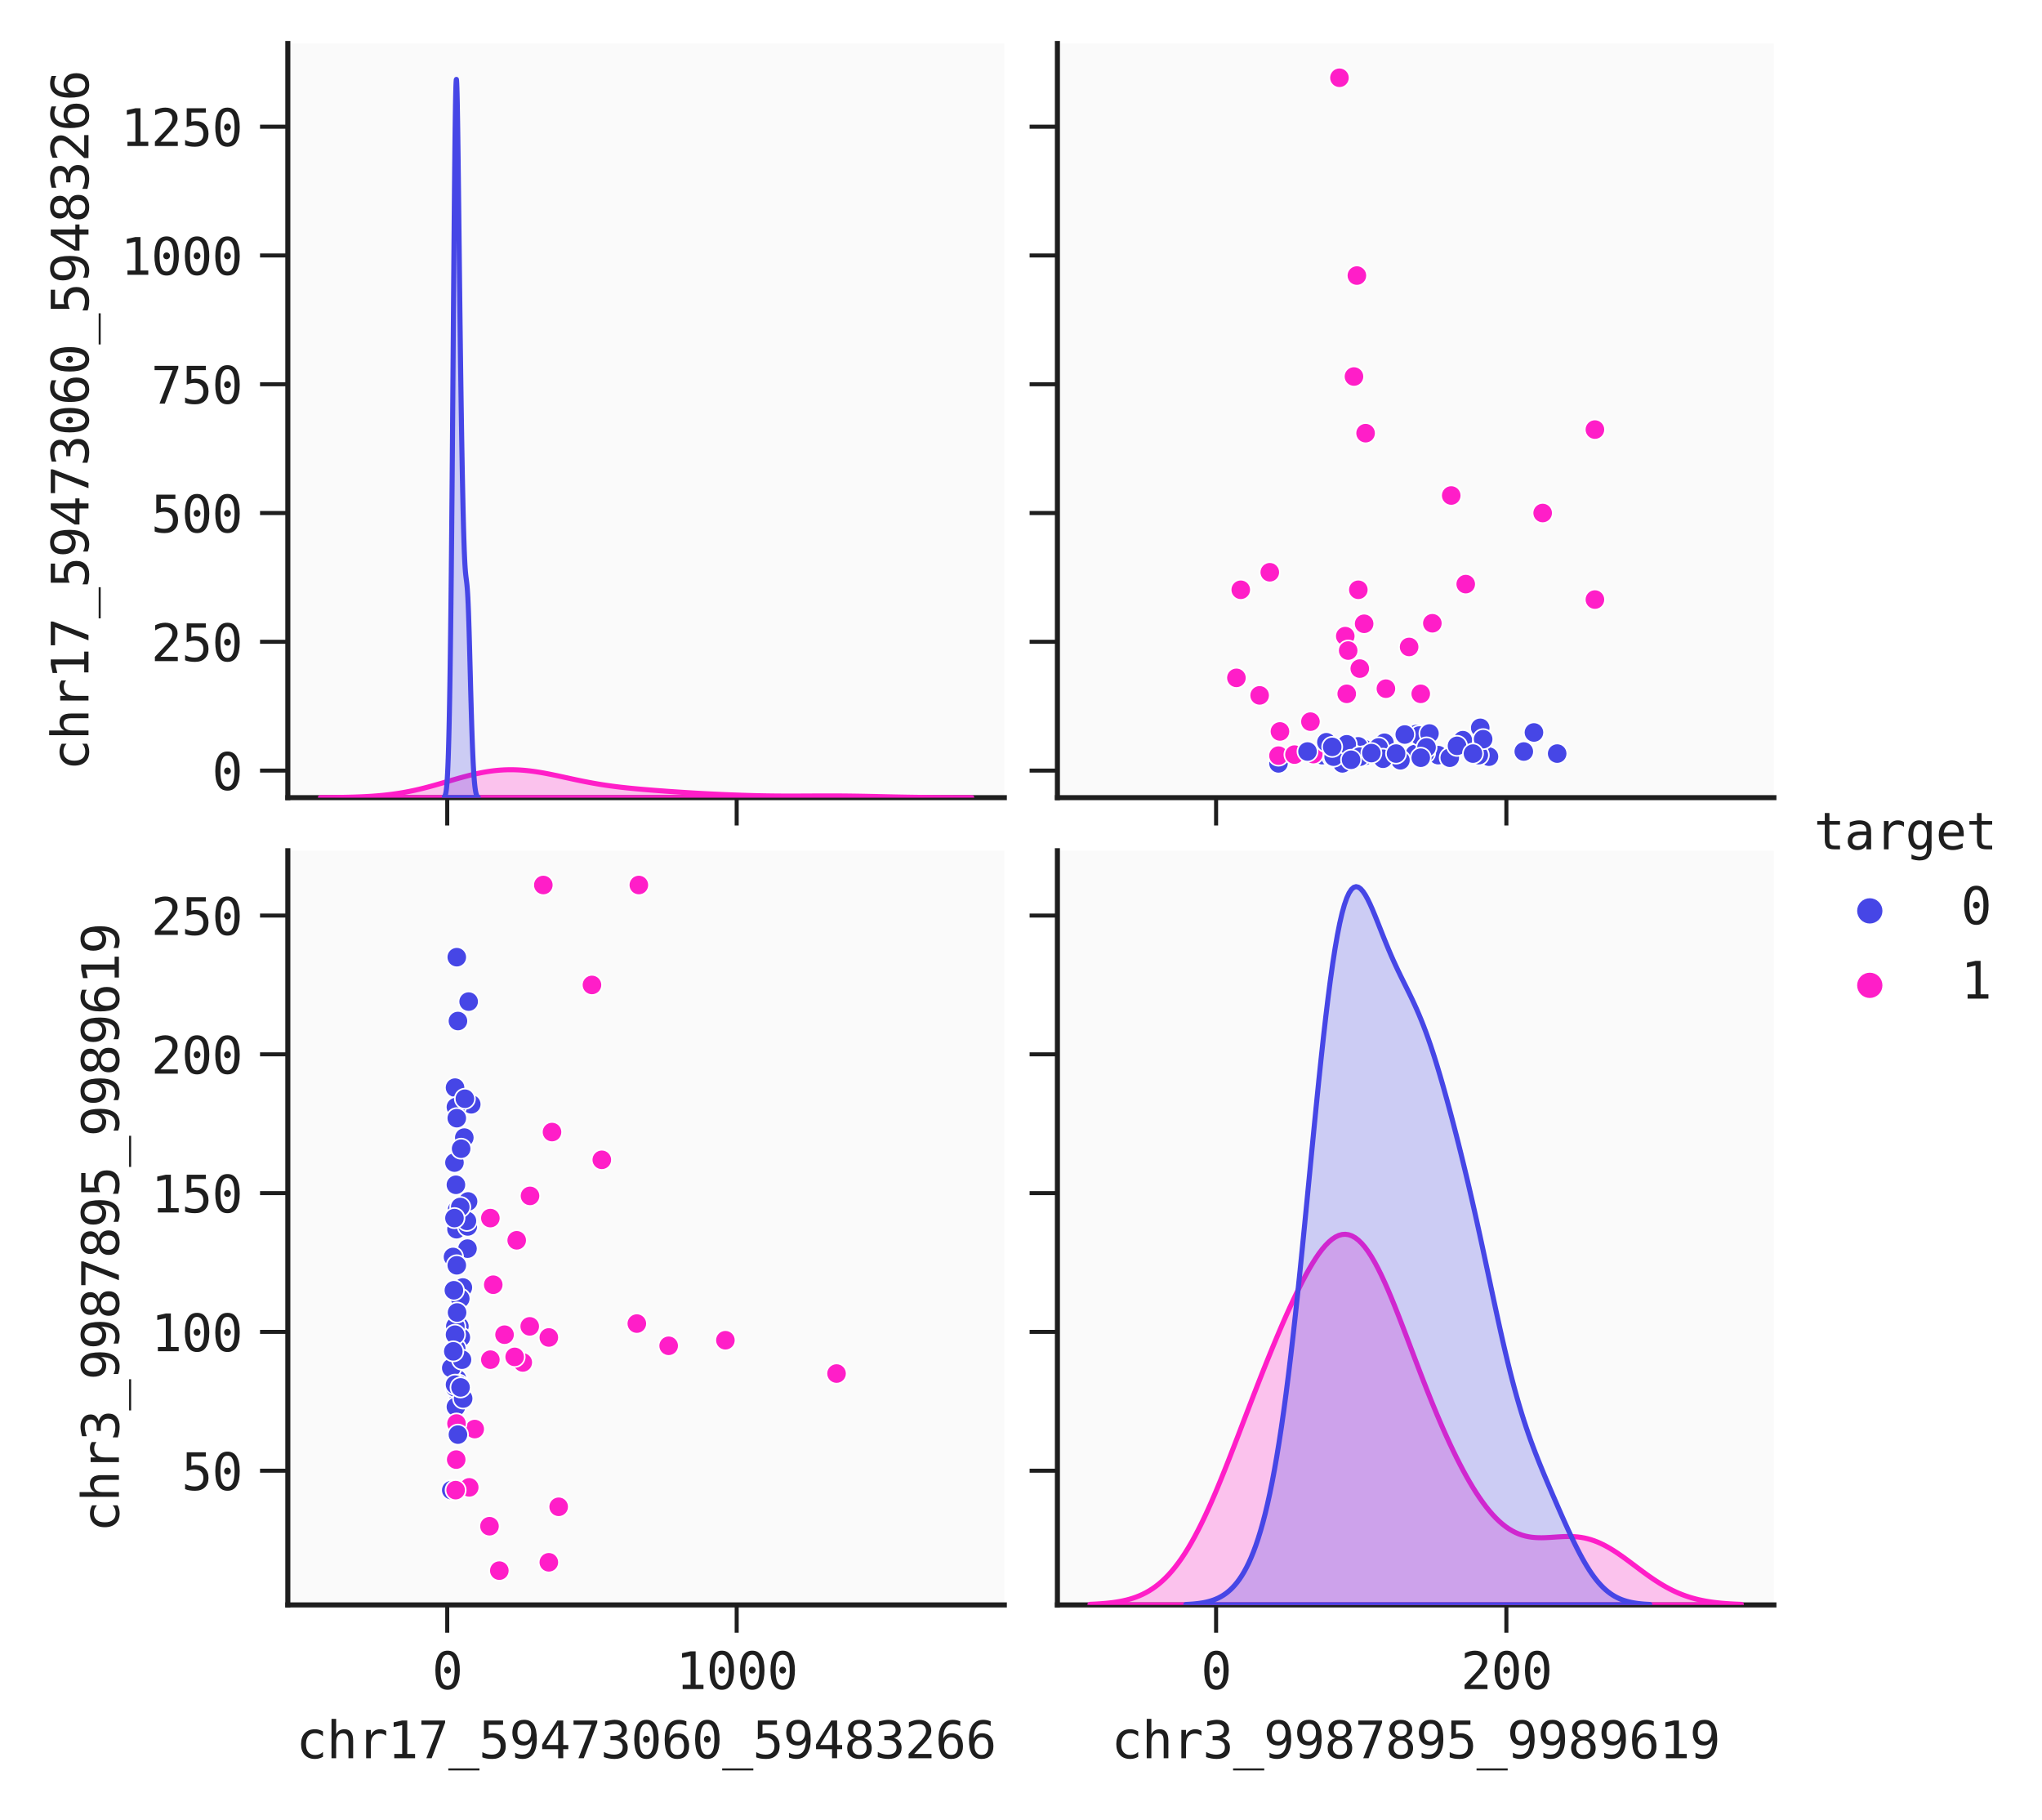 <?xml version="1.0" encoding="utf-8" standalone="no"?>
<!DOCTYPE svg PUBLIC "-//W3C//DTD SVG 1.1//EN"
  "http://www.w3.org/Graphics/SVG/1.1/DTD/svg11.dtd">
<svg xmlns:xlink="http://www.w3.org/1999/xlink" width="404pt" height="360pt" viewBox="0 0 404 360" xmlns="http://www.w3.org/2000/svg" version="1.1">
 <defs>
  <style type="text/css">*{stroke-linejoin: round; stroke-linecap: butt}</style>
 </defs>
 <g id="figure_1">
  <g id="patch_1">
   <path d="M 0 360 
L 404 360 
L 404 0 
L 0 0 
z
" style="fill: #ffffff"/>
  </g>
  <g id="axes_1">
   <g id="patch_2">
    <path d="M 56.946 157.797 
L 198.703 157.797 
L 198.703 8.6 
L 56.946 8.6 
z
" style="fill: #fafafa"/>
   </g>
   <g id="matplotlib.axis_1">
    <g id="xtick_1">
     <g id="line2d_1">
      <defs>
       <path id="m80e08de1fb" d="M 0 0 
L 0 5.5 
" style="stroke: #1e1e1e; stroke-width: 0.8"/>
      </defs>
      <g>
       <use xlink:href="#m80e08de1fb" x="88.483" y="157.797" style="fill: #1e1e1e; stroke: #1e1e1e; stroke-width: 0.8"/>
      </g>
     </g>
    </g>
    <g id="xtick_2">
     <g id="line2d_2">
      <g>
       <use xlink:href="#m80e08de1fb" x="145.749" y="157.797" style="fill: #1e1e1e; stroke: #1e1e1e; stroke-width: 0.8"/>
      </g>
     </g>
    </g>
   </g>
   <g id="matplotlib.axis_2">
    <g id="ytick_1">
     <g id="line2d_3">
      <defs>
       <path id="mdd97919f88" d="M 0 0 
L -5.5 0 
" style="stroke: #1e1e1e; stroke-width: 0.8"/>
      </defs>
      <g>
       <use xlink:href="#mdd97919f88" x="56.946" y="152.442" style="fill: #1e1e1e; stroke: #1e1e1e; stroke-width: 0.8"/>
      </g>
     </g>
     <g id="text_1">
      <!-- 0 -->
      <g style="fill: #1e1e1e" transform="translate(41.926 156.268)scale(0.1 -0.1)">
       <defs>
        <path id="DejaVuSansMono-30" d="M 1509 2344 
Q 1509 2516 1629 2641 
Q 1750 2766 1919 2766 
Q 2094 2766 2219 2641 
Q 2344 2516 2344 2344 
Q 2344 2169 2220 2047 
Q 2097 1925 1919 1925 
Q 1744 1925 1626 2044 
Q 1509 2163 1509 2344 
z
M 1925 4250 
Q 1484 4250 1267 3775 
Q 1050 3300 1050 2328 
Q 1050 1359 1267 884 
Q 1484 409 1925 409 
Q 2369 409 2586 884 
Q 2803 1359 2803 2328 
Q 2803 3300 2586 3775 
Q 2369 4250 1925 4250 
z
M 1925 4750 
Q 2672 4750 3055 4137 
Q 3438 3525 3438 2328 
Q 3438 1134 3055 521 
Q 2672 -91 1925 -91 
Q 1178 -91 797 521 
Q 416 1134 416 2328 
Q 416 3525 797 4137 
Q 1178 4750 1925 4750 
z
" transform="scale(0.016)"/>
       </defs>
       <use xlink:href="#DejaVuSansMono-30"/>
      </g>
     </g>
    </g>
    <g id="ytick_2">
     <g id="line2d_4">
      <g>
       <use xlink:href="#mdd97919f88" x="56.946" y="126.966" style="fill: #1e1e1e; stroke: #1e1e1e; stroke-width: 0.8"/>
      </g>
     </g>
     <g id="text_2">
      <!-- 250 -->
      <g style="fill: #1e1e1e" transform="translate(29.885 130.792)scale(0.1 -0.1)">
       <defs>
        <path id="DejaVuSansMono-32" d="M 1166 531 
L 3309 531 
L 3309 0 
L 475 0 
L 475 531 
Q 1059 1147 1496 1619 
Q 1934 2091 2100 2284 
Q 2413 2666 2522 2902 
Q 2631 3138 2631 3384 
Q 2631 3775 2401 3997 
Q 2172 4219 1772 4219 
Q 1488 4219 1175 4116 
Q 863 4013 513 3803 
L 513 4441 
Q 834 4594 1145 4672 
Q 1456 4750 1759 4750 
Q 2444 4750 2861 4386 
Q 3278 4022 3278 3431 
Q 3278 3131 3139 2831 
Q 3000 2531 2688 2169 
Q 2513 1966 2180 1606 
Q 1847 1247 1166 531 
z
" transform="scale(0.016)"/>
        <path id="DejaVuSansMono-35" d="M 647 4666 
L 3009 4666 
L 3009 4134 
L 1222 4134 
L 1222 2988 
Q 1356 3038 1492 3061 
Q 1628 3084 1766 3084 
Q 2491 3084 2916 2656 
Q 3341 2228 3341 1497 
Q 3341 759 2895 334 
Q 2450 -91 1678 -91 
Q 1306 -91 998 -41 
Q 691 9 447 109 
L 447 750 
Q 734 594 1025 517 
Q 1316 441 1619 441 
Q 2141 441 2423 716 
Q 2706 991 2706 1497 
Q 2706 1997 2414 2275 
Q 2122 2553 1600 2553 
Q 1347 2553 1106 2495 
Q 866 2438 647 2322 
L 647 4666 
z
" transform="scale(0.016)"/>
       </defs>
       <use xlink:href="#DejaVuSansMono-32"/>
       <use xlink:href="#DejaVuSansMono-35" x="60.205"/>
       <use xlink:href="#DejaVuSansMono-30" x="120.41"/>
      </g>
     </g>
    </g>
    <g id="ytick_3">
     <g id="line2d_5">
      <g>
       <use xlink:href="#mdd97919f88" x="56.946" y="101.49" style="fill: #1e1e1e; stroke: #1e1e1e; stroke-width: 0.8"/>
      </g>
     </g>
     <g id="text_3">
      <!-- 500 -->
      <g style="fill: #1e1e1e" transform="translate(29.885 105.316)scale(0.1 -0.1)">
       <use xlink:href="#DejaVuSansMono-35"/>
       <use xlink:href="#DejaVuSansMono-30" x="60.205"/>
       <use xlink:href="#DejaVuSansMono-30" x="120.41"/>
      </g>
     </g>
    </g>
    <g id="ytick_4">
     <g id="line2d_6">
      <g>
       <use xlink:href="#mdd97919f88" x="56.946" y="76.014" style="fill: #1e1e1e; stroke: #1e1e1e; stroke-width: 0.8"/>
      </g>
     </g>
     <g id="text_4">
      <!-- 750 -->
      <g style="fill: #1e1e1e" transform="translate(29.885 79.84)scale(0.1 -0.1)">
       <defs>
        <path id="DejaVuSansMono-37" d="M 434 4666 
L 3372 4666 
L 3372 4397 
L 1703 0 
L 1044 0 
L 2669 4134 
L 434 4134 
L 434 4666 
z
" transform="scale(0.016)"/>
       </defs>
       <use xlink:href="#DejaVuSansMono-37"/>
       <use xlink:href="#DejaVuSansMono-35" x="60.205"/>
       <use xlink:href="#DejaVuSansMono-30" x="120.41"/>
      </g>
     </g>
    </g>
    <g id="ytick_5">
     <g id="line2d_7">
      <g>
       <use xlink:href="#mdd97919f88" x="56.946" y="50.538" style="fill: #1e1e1e; stroke: #1e1e1e; stroke-width: 0.8"/>
      </g>
     </g>
     <g id="text_5">
      <!-- 1000 -->
      <g style="fill: #1e1e1e" transform="translate(23.865 54.364)scale(0.1 -0.1)">
       <defs>
        <path id="DejaVuSansMono-31" d="M 844 531 
L 1825 531 
L 1825 4097 
L 769 3859 
L 769 4434 
L 1819 4666 
L 2450 4666 
L 2450 531 
L 3419 531 
L 3419 0 
L 844 0 
L 844 531 
z
" transform="scale(0.016)"/>
       </defs>
       <use xlink:href="#DejaVuSansMono-31"/>
       <use xlink:href="#DejaVuSansMono-30" x="60.205"/>
       <use xlink:href="#DejaVuSansMono-30" x="120.41"/>
       <use xlink:href="#DejaVuSansMono-30" x="180.615"/>
      </g>
     </g>
    </g>
    <g id="ytick_6">
     <g id="line2d_8">
      <g>
       <use xlink:href="#mdd97919f88" x="56.946" y="25.063" style="fill: #1e1e1e; stroke: #1e1e1e; stroke-width: 0.8"/>
      </g>
     </g>
     <g id="text_6">
      <!-- 1250 -->
      <g style="fill: #1e1e1e" transform="translate(23.865 28.888)scale(0.1 -0.1)">
       <use xlink:href="#DejaVuSansMono-31"/>
       <use xlink:href="#DejaVuSansMono-32" x="60.205"/>
       <use xlink:href="#DejaVuSansMono-35" x="120.41"/>
       <use xlink:href="#DejaVuSansMono-30" x="180.615"/>
      </g>
     </g>
    </g>
    <g id="text_7">
     <!-- chr17_59473060_59483266 -->
     <g style="fill: #1e1e1e" transform="translate(17.507 152.432)rotate(-90)scale(0.1 -0.1)">
      <defs>
       <path id="DejaVuSansMono-63" d="M 3316 178 
Q 3084 44 2839 -23 
Q 2594 -91 2338 -91 
Q 1525 -91 1067 396 
Q 609 884 609 1747 
Q 609 2609 1067 3096 
Q 1525 3584 2338 3584 
Q 2591 3584 2831 3518 
Q 3072 3453 3316 3316 
L 3316 2713 
Q 3088 2916 2858 3006 
Q 2628 3097 2338 3097 
Q 1797 3097 1506 2747 
Q 1216 2397 1216 1747 
Q 1216 1100 1508 748 
Q 1800 397 2338 397 
Q 2638 397 2875 489 
Q 3113 581 3316 775 
L 3316 178 
z
" transform="scale(0.016)"/>
       <path id="DejaVuSansMono-68" d="M 3284 2169 
L 3284 0 
L 2706 0 
L 2706 2169 
Q 2706 2641 2540 2862 
Q 2375 3084 2022 3084 
Q 1619 3084 1401 2798 
Q 1184 2513 1184 1978 
L 1184 0 
L 609 0 
L 609 4863 
L 1184 4863 
L 1184 2975 
Q 1338 3275 1600 3429 
Q 1863 3584 2222 3584 
Q 2756 3584 3020 3232 
Q 3284 2881 3284 2169 
z
" transform="scale(0.016)"/>
       <path id="DejaVuSansMono-72" d="M 3609 2778 
Q 3425 2922 3234 2987 
Q 3044 3053 2816 3053 
Q 2278 3053 1993 2715 
Q 1709 2378 1709 1741 
L 1709 0 
L 1131 0 
L 1131 3500 
L 1709 3500 
L 1709 2816 
Q 1853 3188 2151 3386 
Q 2450 3584 2859 3584 
Q 3072 3584 3256 3531 
Q 3441 3478 3609 3366 
L 3609 2778 
z
" transform="scale(0.016)"/>
       <path id="DejaVuSansMono-5f" d="M 3853 -1259 
L 3853 -1509 
L 0 -1509 
L 0 -1259 
L 3853 -1259 
z
" transform="scale(0.016)"/>
       <path id="DejaVuSansMono-39" d="M 1863 2069 
Q 2266 2069 2495 2359 
Q 2725 2650 2725 3163 
Q 2725 3675 2495 3965 
Q 2266 4256 1863 4256 
Q 1444 4256 1231 3979 
Q 1019 3703 1019 3163 
Q 1019 2619 1230 2344 
Q 1441 2069 1863 2069 
z
M 738 97 
L 738 678 
Q 934 563 1156 502 
Q 1378 441 1619 441 
Q 2219 441 2526 892 
Q 2834 1344 2834 2222 
Q 2688 1909 2422 1742 
Q 2156 1575 1813 1575 
Q 1138 1575 767 1990 
Q 397 2406 397 3169 
Q 397 3922 776 4336 
Q 1156 4750 1850 4750 
Q 2663 4750 3041 4165 
Q 3419 3581 3419 2328 
Q 3419 1150 2964 529 
Q 2509 -91 1644 -91 
Q 1416 -91 1184 -42 
Q 953 6 738 97 
z
" transform="scale(0.016)"/>
       <path id="DejaVuSansMono-34" d="M 2297 4091 
L 825 1625 
L 2297 1625 
L 2297 4091 
z
M 2194 4666 
L 2925 4666 
L 2925 1625 
L 3547 1625 
L 3547 1113 
L 2925 1113 
L 2925 0 
L 2297 0 
L 2297 1113 
L 319 1113 
L 319 1709 
L 2194 4666 
z
" transform="scale(0.016)"/>
       <path id="DejaVuSansMono-33" d="M 2425 2497 
Q 2884 2375 3128 2064 
Q 3372 1753 3372 1288 
Q 3372 644 2939 276 
Q 2506 -91 1741 -91 
Q 1419 -91 1084 -31 
Q 750 28 428 141 
L 428 769 
Q 747 603 1056 522 
Q 1366 441 1672 441 
Q 2191 441 2469 675 
Q 2747 909 2747 1350 
Q 2747 1756 2469 1995 
Q 2191 2234 1716 2234 
L 1234 2234 
L 1234 2753 
L 1716 2753 
Q 2150 2753 2394 2943 
Q 2638 3134 2638 3475 
Q 2638 3834 2411 4026 
Q 2184 4219 1766 4219 
Q 1488 4219 1191 4156 
Q 894 4094 569 3969 
L 569 4550 
Q 947 4650 1242 4700 
Q 1538 4750 1766 4750 
Q 2447 4750 2855 4408 
Q 3263 4066 3263 3500 
Q 3263 3116 3048 2859 
Q 2834 2603 2425 2497 
z
" transform="scale(0.016)"/>
       <path id="DejaVuSansMono-36" d="M 3097 4563 
L 3097 3981 
Q 2900 4097 2678 4158 
Q 2456 4219 2216 4219 
Q 1616 4219 1306 3767 
Q 997 3316 997 2438 
Q 1147 2750 1412 2917 
Q 1678 3084 2022 3084 
Q 2697 3084 3067 2670 
Q 3438 2256 3438 1497 
Q 3438 741 3056 325 
Q 2675 -91 1984 -91 
Q 1172 -91 794 492 
Q 416 1075 416 2328 
Q 416 3509 870 4129 
Q 1325 4750 2188 4750 
Q 2419 4750 2650 4701 
Q 2881 4653 3097 4563 
z
M 1972 2591 
Q 1569 2591 1337 2300 
Q 1106 2009 1106 1497 
Q 1106 984 1337 693 
Q 1569 403 1972 403 
Q 2391 403 2603 679 
Q 2816 956 2816 1497 
Q 2816 2041 2603 2316 
Q 2391 2591 1972 2591 
z
" transform="scale(0.016)"/>
       <path id="DejaVuSansMono-38" d="M 1925 2216 
Q 1503 2216 1273 1980 
Q 1044 1744 1044 1313 
Q 1044 881 1276 642 
Q 1509 403 1925 403 
Q 2350 403 2579 639 
Q 2809 875 2809 1313 
Q 2809 1741 2576 1978 
Q 2344 2216 1925 2216 
z
M 1375 2478 
Q 972 2581 745 2862 
Q 519 3144 519 3541 
Q 519 4097 897 4423 
Q 1275 4750 1925 4750 
Q 2578 4750 2956 4423 
Q 3334 4097 3334 3541 
Q 3334 3144 3107 2862 
Q 2881 2581 2478 2478 
Q 2947 2375 3195 2062 
Q 3444 1750 3444 1253 
Q 3444 622 3041 265 
Q 2638 -91 1925 -91 
Q 1213 -91 811 264 
Q 409 619 409 1247 
Q 409 1747 657 2061 
Q 906 2375 1375 2478 
z
M 1147 3481 
Q 1147 3106 1347 2909 
Q 1547 2713 1925 2713 
Q 2306 2713 2506 2909 
Q 2706 3106 2706 3481 
Q 2706 3863 2507 4063 
Q 2309 4263 1925 4263 
Q 1547 4263 1347 4061 
Q 1147 3859 1147 3481 
z
" transform="scale(0.016)"/>
      </defs>
      <use xlink:href="#DejaVuSansMono-63"/>
      <use xlink:href="#DejaVuSansMono-68" x="60.205"/>
      <use xlink:href="#DejaVuSansMono-72" x="120.41"/>
      <use xlink:href="#DejaVuSansMono-31" x="180.615"/>
      <use xlink:href="#DejaVuSansMono-37" x="240.82"/>
      <use xlink:href="#DejaVuSansMono-5f" x="301.025"/>
      <use xlink:href="#DejaVuSansMono-35" x="361.23"/>
      <use xlink:href="#DejaVuSansMono-39" x="421.436"/>
      <use xlink:href="#DejaVuSansMono-34" x="481.641"/>
      <use xlink:href="#DejaVuSansMono-37" x="541.846"/>
      <use xlink:href="#DejaVuSansMono-33" x="602.051"/>
      <use xlink:href="#DejaVuSansMono-30" x="662.256"/>
      <use xlink:href="#DejaVuSansMono-36" x="722.461"/>
      <use xlink:href="#DejaVuSansMono-30" x="782.666"/>
      <use xlink:href="#DejaVuSansMono-5f" x="842.871"/>
      <use xlink:href="#DejaVuSansMono-35" x="903.076"/>
      <use xlink:href="#DejaVuSansMono-39" x="963.281"/>
      <use xlink:href="#DejaVuSansMono-34" x="1023.486"/>
      <use xlink:href="#DejaVuSansMono-38" x="1083.691"/>
      <use xlink:href="#DejaVuSansMono-33" x="1143.896"/>
      <use xlink:href="#DejaVuSansMono-32" x="1204.102"/>
      <use xlink:href="#DejaVuSansMono-36" x="1264.307"/>
      <use xlink:href="#DejaVuSansMono-36" x="1324.512"/>
     </g>
    </g>
   </g>
   <g id="patch_3">
    <path d="M 56.946 157.797 
L 56.946 8.6 
" style="fill: none; stroke: #1e1e1e; stroke-linejoin: miter; stroke-linecap: square"/>
   </g>
   <g id="patch_4">
    <path d="M 56.946 157.797 
L 198.703 157.797 
" style="fill: none; stroke: #1e1e1e; stroke-linejoin: miter; stroke-linecap: square"/>
   </g>
  </g>
  <g id="axes_2">
   <g id="patch_5">
    <path d="M 209.203 157.797 
L 350.96 157.797 
L 350.96 8.6 
L 209.203 8.6 
z
" style="fill: #fafafa"/>
   </g>
   <g id="PathCollection_1">
    <defs>
     <path id="C0_0_2655e1547c" d="M 0 2 
C 0.53 2 1.039 1.789 1.414 1.414 
C 1.789 1.039 2 0.53 2 -0 
C 2 -0.53 1.789 -1.039 1.414 -1.414 
C 1.039 -1.789 0.53 -2 0 -2 
C -0.53 -2 -1.039 -1.789 -1.414 -1.414 
C -1.789 -1.039 -2 -0.53 -2 0 
C -2 0.53 -1.789 1.039 -1.414 1.414 
C -1.039 1.789 -0.53 2 0 2 
z
"/>
    </defs>
    <g clip-path="url(#p8b4c310437)">
     <use xlink:href="#C0_0_2655e1547c" x="259.263" y="142.761" style="fill: #ff1ec8; stroke: #ffffff; stroke-width: 0.32"/>
    </g>
    <g clip-path="url(#p8b4c310437)">
     <use xlink:href="#C0_0_2655e1547c" x="266.155" y="125.845" style="fill: #ff1ec8; stroke: #ffffff; stroke-width: 0.32"/>
    </g>
    <g clip-path="url(#p8b4c310437)">
     <use xlink:href="#C0_0_2655e1547c" x="279.938" y="149.181" style="fill: #4646e6; stroke: #ffffff; stroke-width: 0.32"/>
    </g>
    <g clip-path="url(#p8b4c310437)">
     <use xlink:href="#C0_0_2655e1547c" x="294.583" y="149.69" style="fill: #4646e6; stroke: #ffffff; stroke-width: 0.32"/>
    </g>
    <g clip-path="url(#p8b4c310437)">
     <use xlink:href="#C0_0_2655e1547c" x="262.134" y="148.57" style="fill: #4646e6; stroke: #ffffff; stroke-width: 0.32"/>
    </g>
    <g clip-path="url(#p8b4c310437)">
     <use xlink:href="#C0_0_2655e1547c" x="283.384" y="123.297" style="fill: #ff1ec8; stroke: #ffffff; stroke-width: 0.32"/>
    </g>
    <g clip-path="url(#p8b4c310437)">
     <use xlink:href="#C0_0_2655e1547c" x="301.475" y="148.671" style="fill: #4646e6; stroke: #ffffff; stroke-width: 0.32"/>
    </g>
    <g clip-path="url(#p8b4c310437)">
     <use xlink:href="#C0_0_2655e1547c" x="269.888" y="123.399" style="fill: #ff1ec8; stroke: #ffffff; stroke-width: 0.32"/>
    </g>
    <g clip-path="url(#p8b4c310437)">
     <use xlink:href="#C0_0_2655e1547c" x="261.56" y="149.385" style="fill: #4646e6; stroke: #ffffff; stroke-width: 0.32"/>
    </g>
    <g clip-path="url(#p8b4c310437)">
     <use xlink:href="#C0_0_2655e1547c" x="249.212" y="137.564" style="fill: #ff1ec8; stroke: #ffffff; stroke-width: 0.32"/>
    </g>
    <g clip-path="url(#p8b4c310437)">
     <use xlink:href="#C0_0_2655e1547c" x="287.117" y="98.025" style="fill: #ff1ec8; stroke: #ffffff; stroke-width: 0.32"/>
    </g>
    <g clip-path="url(#p8b4c310437)">
     <use xlink:href="#C0_0_2655e1547c" x="280.225" y="145.207" style="fill: #4646e6; stroke: #ffffff; stroke-width: 0.32"/>
    </g>
    <g clip-path="url(#p8b4c310437)">
     <use xlink:href="#C0_0_2655e1547c" x="245.479" y="116.674" style="fill: #ff1ec8; stroke: #ffffff; stroke-width: 0.32"/>
    </g>
    <g clip-path="url(#p8b4c310437)">
     <use xlink:href="#C0_0_2655e1547c" x="278.789" y="127.985" style="fill: #ff1ec8; stroke: #ffffff; stroke-width: 0.32"/>
    </g>
    <g clip-path="url(#p8b4c310437)">
     <use xlink:href="#C0_0_2655e1547c" x="264.432" y="148.977" style="fill: #4646e6; stroke: #ffffff; stroke-width: 0.32"/>
    </g>
    <g clip-path="url(#p8b4c310437)">
     <use xlink:href="#C0_0_2655e1547c" x="284.532" y="149.385" style="fill: #4646e6; stroke: #ffffff; stroke-width: 0.32"/>
    </g>
    <g clip-path="url(#p8b4c310437)">
     <use xlink:href="#C0_0_2655e1547c" x="280.799" y="145.512" style="fill: #4646e6; stroke: #ffffff; stroke-width: 0.32"/>
    </g>
    <g clip-path="url(#p8b4c310437)">
     <use xlink:href="#C0_0_2655e1547c" x="269.888" y="148.162" style="fill: #4646e6; stroke: #ffffff; stroke-width: 0.32"/>
    </g>
    <g clip-path="url(#p8b4c310437)">
     <use xlink:href="#C0_0_2655e1547c" x="268.739" y="116.674" style="fill: #ff1ec8; stroke: #ffffff; stroke-width: 0.32"/>
    </g>
    <g clip-path="url(#p8b4c310437)">
     <use xlink:href="#C0_0_2655e1547c" x="273.908" y="146.939" style="fill: #4646e6; stroke: #ffffff; stroke-width: 0.32"/>
    </g>
    <g clip-path="url(#p8b4c310437)">
     <use xlink:href="#C0_0_2655e1547c" x="252.945" y="151.015" style="fill: #4646e6; stroke: #ffffff; stroke-width: 0.32"/>
    </g>
    <g clip-path="url(#p8b4c310437)">
     <use xlink:href="#C0_0_2655e1547c" x="282.81" y="145.105" style="fill: #4646e6; stroke: #ffffff; stroke-width: 0.32"/>
    </g>
    <g clip-path="url(#p8b4c310437)">
     <use xlink:href="#C0_0_2655e1547c" x="265.58" y="151.015" style="fill: #4646e6; stroke: #ffffff; stroke-width: 0.32"/>
    </g>
    <g clip-path="url(#p8b4c310437)">
     <use xlink:href="#C0_0_2655e1547c" x="286.83" y="149.894" style="fill: #4646e6; stroke: #ffffff; stroke-width: 0.32"/>
    </g>
    <g clip-path="url(#p8b4c310437)">
     <use xlink:href="#C0_0_2655e1547c" x="315.545" y="84.982" style="fill: #ff1ec8; stroke: #ffffff; stroke-width: 0.32"/>
    </g>
    <g clip-path="url(#p8b4c310437)">
     <use xlink:href="#C0_0_2655e1547c" x="253.232" y="144.697" style="fill: #ff1ec8; stroke: #ffffff; stroke-width: 0.32"/>
    </g>
    <g clip-path="url(#p8b4c310437)">
     <use xlink:href="#C0_0_2655e1547c" x="270.175" y="85.695" style="fill: #ff1ec8; stroke: #ffffff; stroke-width: 0.32"/>
    </g>
    <g clip-path="url(#p8b4c310437)">
     <use xlink:href="#C0_0_2655e1547c" x="252.945" y="149.487" style="fill: #ff1ec8; stroke: #ffffff; stroke-width: 0.32"/>
    </g>
    <g clip-path="url(#p8b4c310437)">
     <use xlink:href="#C0_0_2655e1547c" x="263.57" y="149.69" style="fill: #4646e6; stroke: #ffffff; stroke-width: 0.32"/>
    </g>
    <g clip-path="url(#p8b4c310437)">
     <use xlink:href="#C0_0_2655e1547c" x="277.928" y="145.309" style="fill: #4646e6; stroke: #ffffff; stroke-width: 0.32"/>
    </g>
    <g clip-path="url(#p8b4c310437)">
     <use xlink:href="#C0_0_2655e1547c" x="289.988" y="115.553" style="fill: #ff1ec8; stroke: #ffffff; stroke-width: 0.32"/>
    </g>
    <g clip-path="url(#p8b4c310437)">
     <use xlink:href="#C0_0_2655e1547c" x="292.86" y="143.984" style="fill: #4646e6; stroke: #ffffff; stroke-width: 0.32"/>
    </g>
    <g clip-path="url(#p8b4c310437)">
     <use xlink:href="#C0_0_2655e1547c" x="308.079" y="149.079" style="fill: #4646e6; stroke: #ffffff; stroke-width: 0.32"/>
    </g>
    <g clip-path="url(#p8b4c310437)">
     <use xlink:href="#C0_0_2655e1547c" x="277.066" y="150.404" style="fill: #4646e6; stroke: #ffffff; stroke-width: 0.32"/>
    </g>
    <g clip-path="url(#p8b4c310437)">
     <use xlink:href="#C0_0_2655e1547c" x="251.222" y="113.209" style="fill: #ff1ec8; stroke: #ffffff; stroke-width: 0.32"/>
    </g>
    <g clip-path="url(#p8b4c310437)">
     <use xlink:href="#C0_0_2655e1547c" x="259.837" y="149.181" style="fill: #ff1ec8; stroke: #ffffff; stroke-width: 0.32"/>
    </g>
    <g clip-path="url(#p8b4c310437)">
     <use xlink:href="#C0_0_2655e1547c" x="268.739" y="147.652" style="fill: #4646e6; stroke: #ffffff; stroke-width: 0.32"/>
    </g>
    <g clip-path="url(#p8b4c310437)">
     <use xlink:href="#C0_0_2655e1547c" x="281.948" y="148.977" style="fill: #4646e6; stroke: #ffffff; stroke-width: 0.32"/>
    </g>
    <g clip-path="url(#p8b4c310437)">
     <use xlink:href="#C0_0_2655e1547c" x="262.421" y="146.837" style="fill: #4646e6; stroke: #ffffff; stroke-width: 0.32"/>
    </g>
    <g clip-path="url(#p8b4c310437)">
     <use xlink:href="#C0_0_2655e1547c" x="305.208" y="101.49" style="fill: #ff1ec8; stroke: #ffffff; stroke-width: 0.32"/>
    </g>
    <g clip-path="url(#p8b4c310437)">
     <use xlink:href="#C0_0_2655e1547c" x="282.235" y="147.856" style="fill: #4646e6; stroke: #ffffff; stroke-width: 0.32"/>
    </g>
    <g clip-path="url(#p8b4c310437)">
     <use xlink:href="#C0_0_2655e1547c" x="269.026" y="132.265" style="fill: #ff1ec8; stroke: #ffffff; stroke-width: 0.32"/>
    </g>
    <g clip-path="url(#p8b4c310437)">
     <use xlink:href="#C0_0_2655e1547c" x="263.857" y="148.468" style="fill: #4646e6; stroke: #ffffff; stroke-width: 0.32"/>
    </g>
    <g clip-path="url(#p8b4c310437)">
     <use xlink:href="#C0_0_2655e1547c" x="268.452" y="54.513" style="fill: #ff1ec8; stroke: #ffffff; stroke-width: 0.32"/>
    </g>
    <g clip-path="url(#p8b4c310437)">
     <use xlink:href="#C0_0_2655e1547c" x="267.59" y="149.283" style="fill: #4646e6; stroke: #ffffff; stroke-width: 0.32"/>
    </g>
    <g clip-path="url(#p8b4c310437)">
     <use xlink:href="#C0_0_2655e1547c" x="263.857" y="149.69" style="fill: #4646e6; stroke: #ffffff; stroke-width: 0.32"/>
    </g>
    <g clip-path="url(#p8b4c310437)">
     <use xlink:href="#C0_0_2655e1547c" x="281.087" y="137.258" style="fill: #ff1ec8; stroke: #ffffff; stroke-width: 0.32"/>
    </g>
    <g clip-path="url(#p8b4c310437)">
     <use xlink:href="#C0_0_2655e1547c" x="266.729" y="128.698" style="fill: #ff1ec8; stroke: #ffffff; stroke-width: 0.32"/>
    </g>
    <g clip-path="url(#p8b4c310437)">
     <use xlink:href="#C0_0_2655e1547c" x="281.087" y="149.894" style="fill: #4646e6; stroke: #ffffff; stroke-width: 0.32"/>
    </g>
    <g clip-path="url(#p8b4c310437)">
     <use xlink:href="#C0_0_2655e1547c" x="289.414" y="146.43" style="fill: #4646e6; stroke: #ffffff; stroke-width: 0.32"/>
    </g>
    <g clip-path="url(#p8b4c310437)">
     <use xlink:href="#C0_0_2655e1547c" x="256.104" y="149.283" style="fill: #ff1ec8; stroke: #ffffff; stroke-width: 0.32"/>
    </g>
    <g clip-path="url(#p8b4c310437)">
     <use xlink:href="#C0_0_2655e1547c" x="258.688" y="148.671" style="fill: #4646e6; stroke: #ffffff; stroke-width: 0.32"/>
    </g>
    <g clip-path="url(#p8b4c310437)">
     <use xlink:href="#C0_0_2655e1547c" x="266.442" y="147.245" style="fill: #4646e6; stroke: #ffffff; stroke-width: 0.32"/>
    </g>
    <g clip-path="url(#p8b4c310437)">
     <use xlink:href="#C0_0_2655e1547c" x="292.573" y="149.385" style="fill: #4646e6; stroke: #ffffff; stroke-width: 0.32"/>
    </g>
    <g clip-path="url(#p8b4c310437)">
     <use xlink:href="#C0_0_2655e1547c" x="303.485" y="144.901" style="fill: #4646e6; stroke: #ffffff; stroke-width: 0.32"/>
    </g>
    <g clip-path="url(#p8b4c310437)">
     <use xlink:href="#C0_0_2655e1547c" x="274.195" y="136.239" style="fill: #ff1ec8; stroke: #ffffff; stroke-width: 0.32"/>
    </g>
    <g clip-path="url(#p8b4c310437)">
     <use xlink:href="#C0_0_2655e1547c" x="269.888" y="149.589" style="fill: #4646e6; stroke: #ffffff; stroke-width: 0.32"/>
    </g>
    <g clip-path="url(#p8b4c310437)">
     <use xlink:href="#C0_0_2655e1547c" x="267.877" y="74.486" style="fill: #ff1ec8; stroke: #ffffff; stroke-width: 0.32"/>
    </g>
    <g clip-path="url(#p8b4c310437)">
     <use xlink:href="#C0_0_2655e1547c" x="269.026" y="149.69" style="fill: #4646e6; stroke: #ffffff; stroke-width: 0.32"/>
    </g>
    <g clip-path="url(#p8b4c310437)">
     <use xlink:href="#C0_0_2655e1547c" x="315.545" y="118.61" style="fill: #ff1ec8; stroke: #ffffff; stroke-width: 0.32"/>
    </g>
    <g clip-path="url(#p8b4c310437)">
     <use xlink:href="#C0_0_2655e1547c" x="263.57" y="147.754" style="fill: #4646e6; stroke: #ffffff; stroke-width: 0.32"/>
    </g>
    <g clip-path="url(#p8b4c310437)">
     <use xlink:href="#C0_0_2655e1547c" x="272.759" y="147.856" style="fill: #4646e6; stroke: #ffffff; stroke-width: 0.32"/>
    </g>
    <g clip-path="url(#p8b4c310437)">
     <use xlink:href="#C0_0_2655e1547c" x="288.266" y="147.55" style="fill: #4646e6; stroke: #ffffff; stroke-width: 0.32"/>
    </g>
    <g clip-path="url(#p8b4c310437)">
     <use xlink:href="#C0_0_2655e1547c" x="273.621" y="150.098" style="fill: #4646e6; stroke: #ffffff; stroke-width: 0.32"/>
    </g>
    <g clip-path="url(#p8b4c310437)">
     <use xlink:href="#C0_0_2655e1547c" x="271.323" y="148.977" style="fill: #4646e6; stroke: #ffffff; stroke-width: 0.32"/>
    </g>
    <g clip-path="url(#p8b4c310437)">
     <use xlink:href="#C0_0_2655e1547c" x="293.434" y="146.226" style="fill: #4646e6; stroke: #ffffff; stroke-width: 0.32"/>
    </g>
    <g clip-path="url(#p8b4c310437)">
     <use xlink:href="#C0_0_2655e1547c" x="265.006" y="15.382" style="fill: #ff1ec8; stroke: #ffffff; stroke-width: 0.32"/>
    </g>
    <g clip-path="url(#p8b4c310437)">
     <use xlink:href="#C0_0_2655e1547c" x="266.442" y="137.258" style="fill: #ff1ec8; stroke: #ffffff; stroke-width: 0.32"/>
    </g>
    <g clip-path="url(#p8b4c310437)">
     <use xlink:href="#C0_0_2655e1547c" x="276.205" y="149.079" style="fill: #4646e6; stroke: #ffffff; stroke-width: 0.32"/>
    </g>
    <g clip-path="url(#p8b4c310437)">
     <use xlink:href="#C0_0_2655e1547c" x="267.303" y="150.302" style="fill: #4646e6; stroke: #ffffff; stroke-width: 0.32"/>
    </g>
    <g clip-path="url(#p8b4c310437)">
     <use xlink:href="#C0_0_2655e1547c" x="291.424" y="149.079" style="fill: #4646e6; stroke: #ffffff; stroke-width: 0.32"/>
    </g>
    <g clip-path="url(#p8b4c310437)">
     <use xlink:href="#C0_0_2655e1547c" x="244.618" y="134.099" style="fill: #ff1ec8; stroke: #ffffff; stroke-width: 0.32"/>
    </g>
   </g>
   <g id="PathCollection_2"/>
   <g id="PathCollection_3"/>
   <g id="matplotlib.axis_3">
    <g id="xtick_3">
     <g id="line2d_9">
      <g>
       <use xlink:href="#m80e08de1fb" x="240.598" y="157.797" style="fill: #1e1e1e; stroke: #1e1e1e; stroke-width: 0.8"/>
      </g>
     </g>
    </g>
    <g id="xtick_4">
     <g id="line2d_10">
      <g>
       <use xlink:href="#m80e08de1fb" x="298.029" y="157.797" style="fill: #1e1e1e; stroke: #1e1e1e; stroke-width: 0.8"/>
      </g>
     </g>
    </g>
   </g>
   <g id="matplotlib.axis_4">
    <g id="ytick_7">
     <g id="line2d_11">
      <g>
       <use xlink:href="#mdd97919f88" x="209.203" y="152.442" style="fill: #1e1e1e; stroke: #1e1e1e; stroke-width: 0.8"/>
      </g>
     </g>
    </g>
    <g id="ytick_8">
     <g id="line2d_12">
      <g>
       <use xlink:href="#mdd97919f88" x="209.203" y="126.966" style="fill: #1e1e1e; stroke: #1e1e1e; stroke-width: 0.8"/>
      </g>
     </g>
    </g>
    <g id="ytick_9">
     <g id="line2d_13">
      <g>
       <use xlink:href="#mdd97919f88" x="209.203" y="101.49" style="fill: #1e1e1e; stroke: #1e1e1e; stroke-width: 0.8"/>
      </g>
     </g>
    </g>
    <g id="ytick_10">
     <g id="line2d_14">
      <g>
       <use xlink:href="#mdd97919f88" x="209.203" y="76.014" style="fill: #1e1e1e; stroke: #1e1e1e; stroke-width: 0.8"/>
      </g>
     </g>
    </g>
    <g id="ytick_11">
     <g id="line2d_15">
      <g>
       <use xlink:href="#mdd97919f88" x="209.203" y="50.538" style="fill: #1e1e1e; stroke: #1e1e1e; stroke-width: 0.8"/>
      </g>
     </g>
    </g>
    <g id="ytick_12">
     <g id="line2d_16">
      <g>
       <use xlink:href="#mdd97919f88" x="209.203" y="25.063" style="fill: #1e1e1e; stroke: #1e1e1e; stroke-width: 0.8"/>
      </g>
     </g>
    </g>
   </g>
   <g id="patch_6">
    <path d="M 209.203 157.797 
L 209.203 8.6 
" style="fill: none; stroke: #1e1e1e; stroke-linejoin: miter; stroke-linecap: square"/>
   </g>
   <g id="patch_7">
    <path d="M 209.203 157.797 
L 350.96 157.797 
" style="fill: none; stroke: #1e1e1e; stroke-linejoin: miter; stroke-linecap: square"/>
   </g>
  </g>
  <g id="axes_3">
   <g id="patch_8">
    <path d="M 56.946 317.494 
L 198.703 317.494 
L 198.703 168.297 
L 56.946 168.297 
z
" style="fill: #fafafa"/>
   </g>
   <g id="PathCollection_4">
    <defs>
     <path id="C1_0_961af6bb25" d="M 0 2 
C 0.53 2 1.039 1.789 1.414 1.414 
C 1.789 1.039 2 0.53 2 -0 
C 2 -0.53 1.789 -1.039 1.414 -1.414 
C 1.039 -1.789 0.53 -2 0 -2 
C -0.53 -2 -1.039 -1.789 -1.414 -1.414 
C -1.789 -1.039 -2 -0.53 -2 0 
C -2 0.53 -1.789 1.039 -1.414 1.414 
C -1.039 1.789 -0.53 2 0 2 
z
"/>
    </defs>
    <g clip-path="url(#p02063f421b)">
     <use xlink:href="#C1_0_961af6bb25" x="93.923" y="282.707" style="fill: #ff1ec8; stroke: #ffffff; stroke-width: 0.32"/>
    </g>
    <g clip-path="url(#p02063f421b)">
     <use xlink:href="#C1_0_961af6bb25" x="103.429" y="269.528" style="fill: #ff1ec8; stroke: #ffffff; stroke-width: 0.32"/>
    </g>
    <g clip-path="url(#p02063f421b)">
     <use xlink:href="#C1_0_961af6bb25" x="90.315" y="243.17" style="fill: #4646e6; stroke: #ffffff; stroke-width: 0.32"/>
    </g>
    <g clip-path="url(#p02063f421b)">
     <use xlink:href="#C1_0_961af6bb25" x="90.029" y="215.165" style="fill: #4646e6; stroke: #ffffff; stroke-width: 0.32"/>
    </g>
    <g clip-path="url(#p02063f421b)">
     <use xlink:href="#C1_0_961af6bb25" x="90.659" y="277.216" style="fill: #4646e6; stroke: #ffffff; stroke-width: 0.32"/>
    </g>
    <g clip-path="url(#p02063f421b)">
     <use xlink:href="#C1_0_961af6bb25" x="104.861" y="236.58" style="fill: #ff1ec8; stroke: #ffffff; stroke-width: 0.32"/>
    </g>
    <g clip-path="url(#p02063f421b)">
     <use xlink:href="#C1_0_961af6bb25" x="90.602" y="201.986" style="fill: #4646e6; stroke: #ffffff; stroke-width: 0.32"/>
    </g>
    <g clip-path="url(#p02063f421b)">
     <use xlink:href="#C1_0_961af6bb25" x="104.804" y="262.389" style="fill: #ff1ec8; stroke: #ffffff; stroke-width: 0.32"/>
    </g>
    <g clip-path="url(#p02063f421b)">
     <use xlink:href="#C1_0_961af6bb25" x="90.201" y="278.314" style="fill: #4646e6; stroke: #ffffff; stroke-width: 0.32"/>
    </g>
    <g clip-path="url(#p02063f421b)">
     <use xlink:href="#C1_0_961af6bb25" x="96.844" y="301.926" style="fill: #ff1ec8; stroke: #ffffff; stroke-width: 0.32"/>
    </g>
    <g clip-path="url(#p02063f421b)">
     <use xlink:href="#C1_0_961af6bb25" x="119.063" y="229.442" style="fill: #ff1ec8; stroke: #ffffff; stroke-width: 0.32"/>
    </g>
    <g clip-path="url(#p02063f421b)">
     <use xlink:href="#C1_0_961af6bb25" x="92.549" y="242.621" style="fill: #4646e6; stroke: #ffffff; stroke-width: 0.32"/>
    </g>
    <g clip-path="url(#p02063f421b)">
     <use xlink:href="#C1_0_961af6bb25" x="108.583" y="309.065" style="fill: #ff1ec8; stroke: #ffffff; stroke-width: 0.32"/>
    </g>
    <g clip-path="url(#p02063f421b)">
     <use xlink:href="#C1_0_961af6bb25" x="102.227" y="245.366" style="fill: #ff1ec8; stroke: #ffffff; stroke-width: 0.32"/>
    </g>
    <g clip-path="url(#p02063f421b)">
     <use xlink:href="#C1_0_961af6bb25" x="90.43" y="272.823" style="fill: #4646e6; stroke: #ffffff; stroke-width: 0.32"/>
    </g>
    <g clip-path="url(#p02063f421b)">
     <use xlink:href="#C1_0_961af6bb25" x="90.201" y="234.384" style="fill: #4646e6; stroke: #ffffff; stroke-width: 0.32"/>
    </g>
    <g clip-path="url(#p02063f421b)">
     <use xlink:href="#C1_0_961af6bb25" x="92.377" y="241.523" style="fill: #4646e6; stroke: #ffffff; stroke-width: 0.32"/>
    </g>
    <g clip-path="url(#p02063f421b)">
     <use xlink:href="#C1_0_961af6bb25" x="90.888" y="262.389" style="fill: #4646e6; stroke: #ffffff; stroke-width: 0.32"/>
    </g>
    <g clip-path="url(#p02063f421b)">
     <use xlink:href="#C1_0_961af6bb25" x="108.583" y="264.586" style="fill: #ff1ec8; stroke: #ffffff; stroke-width: 0.32"/>
    </g>
    <g clip-path="url(#p02063f421b)">
     <use xlink:href="#C1_0_961af6bb25" x="91.575" y="254.701" style="fill: #4646e6; stroke: #ffffff; stroke-width: 0.32"/>
    </g>
    <g clip-path="url(#p02063f421b)">
     <use xlink:href="#C1_0_961af6bb25" x="89.284" y="294.787" style="fill: #4646e6; stroke: #ffffff; stroke-width: 0.32"/>
    </g>
    <g clip-path="url(#p02063f421b)">
     <use xlink:href="#C1_0_961af6bb25" x="92.606" y="237.679" style="fill: #4646e6; stroke: #ffffff; stroke-width: 0.32"/>
    </g>
    <g clip-path="url(#p02063f421b)">
     <use xlink:href="#C1_0_961af6bb25" x="89.284" y="270.626" style="fill: #4646e6; stroke: #ffffff; stroke-width: 0.32"/>
    </g>
    <g clip-path="url(#p02063f421b)">
     <use xlink:href="#C1_0_961af6bb25" x="89.914" y="229.991" style="fill: #4646e6; stroke: #ffffff; stroke-width: 0.32"/>
    </g>
    <g clip-path="url(#p02063f421b)">
     <use xlink:href="#C1_0_961af6bb25" x="126.393" y="175.079" style="fill: #ff1ec8; stroke: #ffffff; stroke-width: 0.32"/>
    </g>
    <g clip-path="url(#p02063f421b)">
     <use xlink:href="#C1_0_961af6bb25" x="92.835" y="294.238" style="fill: #ff1ec8; stroke: #ffffff; stroke-width: 0.32"/>
    </g>
    <g clip-path="url(#p02063f421b)">
     <use xlink:href="#C1_0_961af6bb25" x="125.992" y="261.84" style="fill: #ff1ec8; stroke: #ffffff; stroke-width: 0.32"/>
    </g>
    <g clip-path="url(#p02063f421b)">
     <use xlink:href="#C1_0_961af6bb25" x="90.143" y="294.787" style="fill: #ff1ec8; stroke: #ffffff; stroke-width: 0.32"/>
    </g>
    <g clip-path="url(#p02063f421b)">
     <use xlink:href="#C1_0_961af6bb25" x="90.029" y="274.47" style="fill: #4646e6; stroke: #ffffff; stroke-width: 0.32"/>
    </g>
    <g clip-path="url(#p02063f421b)">
     <use xlink:href="#C1_0_961af6bb25" x="92.491" y="247.014" style="fill: #4646e6; stroke: #ffffff; stroke-width: 0.32"/>
    </g>
    <g clip-path="url(#p02063f421b)">
     <use xlink:href="#C1_0_961af6bb25" x="109.213" y="223.951" style="fill: #ff1ec8; stroke: #ffffff; stroke-width: 0.32"/>
    </g>
    <g clip-path="url(#p02063f421b)">
     <use xlink:href="#C1_0_961af6bb25" x="93.236" y="218.459" style="fill: #4646e6; stroke: #ffffff; stroke-width: 0.32"/>
    </g>
    <g clip-path="url(#p02063f421b)">
     <use xlink:href="#C1_0_961af6bb25" x="90.373" y="189.356" style="fill: #4646e6; stroke: #ffffff; stroke-width: 0.32"/>
    </g>
    <g clip-path="url(#p02063f421b)">
     <use xlink:href="#C1_0_961af6bb25" x="89.628" y="248.661" style="fill: #4646e6; stroke: #ffffff; stroke-width: 0.32"/>
    </g>
    <g clip-path="url(#p02063f421b)">
     <use xlink:href="#C1_0_961af6bb25" x="110.53" y="298.082" style="fill: #ff1ec8; stroke: #ffffff; stroke-width: 0.32"/>
    </g>
    <g clip-path="url(#p02063f421b)">
     <use xlink:href="#C1_0_961af6bb25" x="90.315" y="281.609" style="fill: #ff1ec8; stroke: #ffffff; stroke-width: 0.32"/>
    </g>
    <g clip-path="url(#p02063f421b)">
     <use xlink:href="#C1_0_961af6bb25" x="91.174" y="264.586" style="fill: #4646e6; stroke: #ffffff; stroke-width: 0.32"/>
    </g>
    <g clip-path="url(#p02063f421b)">
     <use xlink:href="#C1_0_961af6bb25" x="90.43" y="239.326" style="fill: #4646e6; stroke: #ffffff; stroke-width: 0.32"/>
    </g>
    <g clip-path="url(#p02063f421b)">
     <use xlink:href="#C1_0_961af6bb25" x="91.632" y="276.666" style="fill: #4646e6; stroke: #ffffff; stroke-width: 0.32"/>
    </g>
    <g clip-path="url(#p02063f421b)">
     <use xlink:href="#C1_0_961af6bb25" x="117.116" y="194.847" style="fill: #ff1ec8; stroke: #ffffff; stroke-width: 0.32"/>
    </g>
    <g clip-path="url(#p02063f421b)">
     <use xlink:href="#C1_0_961af6bb25" x="91.06" y="238.777" style="fill: #4646e6; stroke: #ffffff; stroke-width: 0.32"/>
    </g>
    <g clip-path="url(#p02063f421b)">
     <use xlink:href="#C1_0_961af6bb25" x="99.821" y="264.037" style="fill: #ff1ec8; stroke: #ffffff; stroke-width: 0.32"/>
    </g>
    <g clip-path="url(#p02063f421b)">
     <use xlink:href="#C1_0_961af6bb25" x="90.716" y="273.921" style="fill: #4646e6; stroke: #ffffff; stroke-width: 0.32"/>
    </g>
    <g clip-path="url(#p02063f421b)">
     <use xlink:href="#C1_0_961af6bb25" x="143.516" y="265.135" style="fill: #ff1ec8; stroke: #ffffff; stroke-width: 0.32"/>
    </g>
    <g clip-path="url(#p02063f421b)">
     <use xlink:href="#C1_0_961af6bb25" x="90.258" y="266.782" style="fill: #4646e6; stroke: #ffffff; stroke-width: 0.32"/>
    </g>
    <g clip-path="url(#p02063f421b)">
     <use xlink:href="#C1_0_961af6bb25" x="90.029" y="273.921" style="fill: #4646e6; stroke: #ffffff; stroke-width: 0.32"/>
    </g>
    <g clip-path="url(#p02063f421b)">
     <use xlink:href="#C1_0_961af6bb25" x="97.015" y="240.973" style="fill: #ff1ec8; stroke: #ffffff; stroke-width: 0.32"/>
    </g>
    <g clip-path="url(#p02063f421b)">
     <use xlink:href="#C1_0_961af6bb25" x="101.826" y="268.43" style="fill: #ff1ec8; stroke: #ffffff; stroke-width: 0.32"/>
    </g>
    <g clip-path="url(#p02063f421b)">
     <use xlink:href="#C1_0_961af6bb25" x="89.914" y="240.973" style="fill: #4646e6; stroke: #ffffff; stroke-width: 0.32"/>
    </g>
    <g clip-path="url(#p02063f421b)">
     <use xlink:href="#C1_0_961af6bb25" x="91.861" y="225.049" style="fill: #4646e6; stroke: #ffffff; stroke-width: 0.32"/>
    </g>
    <g clip-path="url(#p02063f421b)">
     <use xlink:href="#C1_0_961af6bb25" x="90.258" y="288.747" style="fill: #ff1ec8; stroke: #ffffff; stroke-width: 0.32"/>
    </g>
    <g clip-path="url(#p02063f421b)">
     <use xlink:href="#C1_0_961af6bb25" x="90.602" y="283.805" style="fill: #4646e6; stroke: #ffffff; stroke-width: 0.32"/>
    </g>
    <g clip-path="url(#p02063f421b)">
     <use xlink:href="#C1_0_961af6bb25" x="91.403" y="268.979" style="fill: #4646e6; stroke: #ffffff; stroke-width: 0.32"/>
    </g>
    <g clip-path="url(#p02063f421b)">
     <use xlink:href="#C1_0_961af6bb25" x="90.201" y="219.008" style="fill: #4646e6; stroke: #ffffff; stroke-width: 0.32"/>
    </g>
    <g clip-path="url(#p02063f421b)">
     <use xlink:href="#C1_0_961af6bb25" x="92.72" y="198.142" style="fill: #4646e6; stroke: #ffffff; stroke-width: 0.32"/>
    </g>
    <g clip-path="url(#p02063f421b)">
     <use xlink:href="#C1_0_961af6bb25" x="97.588" y="254.152" style="fill: #ff1ec8; stroke: #ffffff; stroke-width: 0.32"/>
    </g>
    <g clip-path="url(#p02063f421b)">
     <use xlink:href="#C1_0_961af6bb25" x="90.086" y="262.389" style="fill: #4646e6; stroke: #ffffff; stroke-width: 0.32"/>
    </g>
    <g clip-path="url(#p02063f421b)">
     <use xlink:href="#C1_0_961af6bb25" x="132.291" y="266.233" style="fill: #ff1ec8; stroke: #ffffff; stroke-width: 0.32"/>
    </g>
    <g clip-path="url(#p02063f421b)">
     <use xlink:href="#C1_0_961af6bb25" x="90.029" y="264.037" style="fill: #4646e6; stroke: #ffffff; stroke-width: 0.32"/>
    </g>
    <g clip-path="url(#p02063f421b)">
     <use xlink:href="#C1_0_961af6bb25" x="107.495" y="175.079" style="fill: #ff1ec8; stroke: #ffffff; stroke-width: 0.32"/>
    </g>
    <g clip-path="url(#p02063f421b)">
     <use xlink:href="#C1_0_961af6bb25" x="91.117" y="274.47" style="fill: #4646e6; stroke: #ffffff; stroke-width: 0.32"/>
    </g>
    <g clip-path="url(#p02063f421b)">
     <use xlink:href="#C1_0_961af6bb25" x="91.06" y="256.898" style="fill: #4646e6; stroke: #ffffff; stroke-width: 0.32"/>
    </g>
    <g clip-path="url(#p02063f421b)">
     <use xlink:href="#C1_0_961af6bb25" x="91.232" y="227.245" style="fill: #4646e6; stroke: #ffffff; stroke-width: 0.32"/>
    </g>
    <g clip-path="url(#p02063f421b)">
     <use xlink:href="#C1_0_961af6bb25" x="89.8" y="255.251" style="fill: #4646e6; stroke: #ffffff; stroke-width: 0.32"/>
    </g>
    <g clip-path="url(#p02063f421b)">
     <use xlink:href="#C1_0_961af6bb25" x="90.43" y="259.644" style="fill: #4646e6; stroke: #ffffff; stroke-width: 0.32"/>
    </g>
    <g clip-path="url(#p02063f421b)">
     <use xlink:href="#C1_0_961af6bb25" x="91.976" y="217.361" style="fill: #4646e6; stroke: #ffffff; stroke-width: 0.32"/>
    </g>
    <g clip-path="url(#p02063f421b)">
     <use xlink:href="#C1_0_961af6bb25" x="165.506" y="271.724" style="fill: #ff1ec8; stroke: #ffffff; stroke-width: 0.32"/>
    </g>
    <g clip-path="url(#p02063f421b)">
     <use xlink:href="#C1_0_961af6bb25" x="97.015" y="268.979" style="fill: #ff1ec8; stroke: #ffffff; stroke-width: 0.32"/>
    </g>
    <g clip-path="url(#p02063f421b)">
     <use xlink:href="#C1_0_961af6bb25" x="90.373" y="250.308" style="fill: #4646e6; stroke: #ffffff; stroke-width: 0.32"/>
    </g>
    <g clip-path="url(#p02063f421b)">
     <use xlink:href="#C1_0_961af6bb25" x="89.685" y="267.331" style="fill: #4646e6; stroke: #ffffff; stroke-width: 0.32"/>
    </g>
    <g clip-path="url(#p02063f421b)">
     <use xlink:href="#C1_0_961af6bb25" x="90.373" y="221.205" style="fill: #4646e6; stroke: #ffffff; stroke-width: 0.32"/>
    </g>
    <g clip-path="url(#p02063f421b)">
     <use xlink:href="#C1_0_961af6bb25" x="98.791" y="310.712" style="fill: #ff1ec8; stroke: #ffffff; stroke-width: 0.32"/>
    </g>
   </g>
   <g id="PathCollection_5"/>
   <g id="PathCollection_6"/>
   <g id="matplotlib.axis_5">
    <g id="xtick_5">
     <g id="line2d_17">
      <g>
       <use xlink:href="#m80e08de1fb" x="88.483" y="317.494" style="fill: #1e1e1e; stroke: #1e1e1e; stroke-width: 0.8"/>
      </g>
     </g>
     <g id="text_8">
      <!-- 0 -->
      <g style="fill: #1e1e1e" transform="translate(85.473 334.145)scale(0.1 -0.1)">
       <use xlink:href="#DejaVuSansMono-30"/>
      </g>
     </g>
    </g>
    <g id="xtick_6">
     <g id="line2d_18">
      <g>
       <use xlink:href="#m80e08de1fb" x="145.749" y="317.494" style="fill: #1e1e1e; stroke: #1e1e1e; stroke-width: 0.8"/>
      </g>
     </g>
     <g id="text_9">
      <!-- 1000 -->
      <g style="fill: #1e1e1e" transform="translate(133.708 334.145)scale(0.1 -0.1)">
       <use xlink:href="#DejaVuSansMono-31"/>
       <use xlink:href="#DejaVuSansMono-30" x="60.205"/>
       <use xlink:href="#DejaVuSansMono-30" x="120.41"/>
       <use xlink:href="#DejaVuSansMono-30" x="180.615"/>
      </g>
     </g>
    </g>
    <g id="text_10">
     <!-- chr17_59473060_59483266 -->
     <g style="fill: #1e1e1e" transform="translate(58.591 347.823)scale(0.1 -0.1)">
      <use xlink:href="#DejaVuSansMono-63"/>
      <use xlink:href="#DejaVuSansMono-68" x="60.205"/>
      <use xlink:href="#DejaVuSansMono-72" x="120.41"/>
      <use xlink:href="#DejaVuSansMono-31" x="180.615"/>
      <use xlink:href="#DejaVuSansMono-37" x="240.82"/>
      <use xlink:href="#DejaVuSansMono-5f" x="301.025"/>
      <use xlink:href="#DejaVuSansMono-35" x="361.23"/>
      <use xlink:href="#DejaVuSansMono-39" x="421.436"/>
      <use xlink:href="#DejaVuSansMono-34" x="481.641"/>
      <use xlink:href="#DejaVuSansMono-37" x="541.846"/>
      <use xlink:href="#DejaVuSansMono-33" x="602.051"/>
      <use xlink:href="#DejaVuSansMono-30" x="662.256"/>
      <use xlink:href="#DejaVuSansMono-36" x="722.461"/>
      <use xlink:href="#DejaVuSansMono-30" x="782.666"/>
      <use xlink:href="#DejaVuSansMono-5f" x="842.871"/>
      <use xlink:href="#DejaVuSansMono-35" x="903.076"/>
      <use xlink:href="#DejaVuSansMono-39" x="963.281"/>
      <use xlink:href="#DejaVuSansMono-34" x="1023.486"/>
      <use xlink:href="#DejaVuSansMono-38" x="1083.691"/>
      <use xlink:href="#DejaVuSansMono-33" x="1143.896"/>
      <use xlink:href="#DejaVuSansMono-32" x="1204.102"/>
      <use xlink:href="#DejaVuSansMono-36" x="1264.307"/>
      <use xlink:href="#DejaVuSansMono-36" x="1324.512"/>
     </g>
    </g>
   </g>
   <g id="matplotlib.axis_6">
    <g id="ytick_13">
     <g id="line2d_19">
      <g>
       <use xlink:href="#mdd97919f88" x="56.946" y="290.944" style="fill: #1e1e1e; stroke: #1e1e1e; stroke-width: 0.8"/>
      </g>
     </g>
     <g id="text_11">
      <!-- 50 -->
      <g style="fill: #1e1e1e" transform="translate(35.906 294.769)scale(0.1 -0.1)">
       <use xlink:href="#DejaVuSansMono-35"/>
       <use xlink:href="#DejaVuSansMono-30" x="60.205"/>
      </g>
     </g>
    </g>
    <g id="ytick_14">
     <g id="line2d_20">
      <g>
       <use xlink:href="#mdd97919f88" x="56.946" y="263.487" style="fill: #1e1e1e; stroke: #1e1e1e; stroke-width: 0.8"/>
      </g>
     </g>
     <g id="text_12">
      <!-- 100 -->
      <g style="fill: #1e1e1e" transform="translate(29.885 267.313)scale(0.1 -0.1)">
       <use xlink:href="#DejaVuSansMono-31"/>
       <use xlink:href="#DejaVuSansMono-30" x="60.205"/>
       <use xlink:href="#DejaVuSansMono-30" x="120.41"/>
      </g>
     </g>
    </g>
    <g id="ytick_15">
     <g id="line2d_21">
      <g>
       <use xlink:href="#mdd97919f88" x="56.946" y="236.031" style="fill: #1e1e1e; stroke: #1e1e1e; stroke-width: 0.8"/>
      </g>
     </g>
     <g id="text_13">
      <!-- 150 -->
      <g style="fill: #1e1e1e" transform="translate(29.885 239.857)scale(0.1 -0.1)">
       <use xlink:href="#DejaVuSansMono-31"/>
       <use xlink:href="#DejaVuSansMono-35" x="60.205"/>
       <use xlink:href="#DejaVuSansMono-30" x="120.41"/>
      </g>
     </g>
    </g>
    <g id="ytick_16">
     <g id="line2d_22">
      <g>
       <use xlink:href="#mdd97919f88" x="56.946" y="208.575" style="fill: #1e1e1e; stroke: #1e1e1e; stroke-width: 0.8"/>
      </g>
     </g>
     <g id="text_14">
      <!-- 200 -->
      <g style="fill: #1e1e1e" transform="translate(29.885 212.401)scale(0.1 -0.1)">
       <use xlink:href="#DejaVuSansMono-32"/>
       <use xlink:href="#DejaVuSansMono-30" x="60.205"/>
       <use xlink:href="#DejaVuSansMono-30" x="120.41"/>
      </g>
     </g>
    </g>
    <g id="ytick_17">
     <g id="line2d_23">
      <g>
       <use xlink:href="#mdd97919f88" x="56.946" y="181.119" style="fill: #1e1e1e; stroke: #1e1e1e; stroke-width: 0.8"/>
      </g>
     </g>
     <g id="text_15">
      <!-- 250 -->
      <g style="fill: #1e1e1e" transform="translate(29.885 184.945)scale(0.1 -0.1)">
       <use xlink:href="#DejaVuSansMono-32"/>
       <use xlink:href="#DejaVuSansMono-35" x="60.205"/>
       <use xlink:href="#DejaVuSansMono-30" x="120.41"/>
      </g>
     </g>
    </g>
    <g id="text_16">
     <!-- chr3_9987895_9989619 -->
     <g style="fill: #1e1e1e" transform="translate(23.527 303.098)rotate(-90)scale(0.1 -0.1)">
      <use xlink:href="#DejaVuSansMono-63"/>
      <use xlink:href="#DejaVuSansMono-68" x="60.205"/>
      <use xlink:href="#DejaVuSansMono-72" x="120.41"/>
      <use xlink:href="#DejaVuSansMono-33" x="180.615"/>
      <use xlink:href="#DejaVuSansMono-5f" x="240.82"/>
      <use xlink:href="#DejaVuSansMono-39" x="301.025"/>
      <use xlink:href="#DejaVuSansMono-39" x="361.23"/>
      <use xlink:href="#DejaVuSansMono-38" x="421.436"/>
      <use xlink:href="#DejaVuSansMono-37" x="481.641"/>
      <use xlink:href="#DejaVuSansMono-38" x="541.846"/>
      <use xlink:href="#DejaVuSansMono-39" x="602.051"/>
      <use xlink:href="#DejaVuSansMono-35" x="662.256"/>
      <use xlink:href="#DejaVuSansMono-5f" x="722.461"/>
      <use xlink:href="#DejaVuSansMono-39" x="782.666"/>
      <use xlink:href="#DejaVuSansMono-39" x="842.871"/>
      <use xlink:href="#DejaVuSansMono-38" x="903.076"/>
      <use xlink:href="#DejaVuSansMono-39" x="963.281"/>
      <use xlink:href="#DejaVuSansMono-36" x="1023.486"/>
      <use xlink:href="#DejaVuSansMono-31" x="1083.691"/>
      <use xlink:href="#DejaVuSansMono-39" x="1143.896"/>
     </g>
    </g>
   </g>
   <g id="patch_9">
    <path d="M 56.946 317.494 
L 56.946 168.297 
" style="fill: none; stroke: #1e1e1e; stroke-linejoin: miter; stroke-linecap: square"/>
   </g>
   <g id="patch_10">
    <path d="M 56.946 317.494 
L 198.703 317.494 
" style="fill: none; stroke: #1e1e1e; stroke-linejoin: miter; stroke-linecap: square"/>
   </g>
  </g>
  <g id="axes_4">
   <g id="patch_11">
    <path d="M 209.203 317.494 
L 350.96 317.494 
L 350.96 168.297 
L 209.203 168.297 
z
" style="fill: #fafafa"/>
   </g>
   <g id="matplotlib.axis_7">
    <g id="xtick_7">
     <g id="line2d_24">
      <g>
       <use xlink:href="#m80e08de1fb" x="240.598" y="317.494" style="fill: #1e1e1e; stroke: #1e1e1e; stroke-width: 0.8"/>
      </g>
     </g>
     <g id="text_17">
      <!-- 0 -->
      <g style="fill: #1e1e1e" transform="translate(237.587 334.145)scale(0.1 -0.1)">
       <use xlink:href="#DejaVuSansMono-30"/>
      </g>
     </g>
    </g>
    <g id="xtick_8">
     <g id="line2d_25">
      <g>
       <use xlink:href="#m80e08de1fb" x="298.029" y="317.494" style="fill: #1e1e1e; stroke: #1e1e1e; stroke-width: 0.8"/>
      </g>
     </g>
     <g id="text_18">
      <!-- 200 -->
      <g style="fill: #1e1e1e" transform="translate(288.998 334.145)scale(0.1 -0.1)">
       <use xlink:href="#DejaVuSansMono-32"/>
       <use xlink:href="#DejaVuSansMono-30" x="60.205"/>
       <use xlink:href="#DejaVuSansMono-30" x="120.41"/>
      </g>
     </g>
    </g>
    <g id="text_19">
     <!-- chr3_9987895_9989619 -->
     <g style="fill: #1e1e1e" transform="translate(219.878 347.823)scale(0.1 -0.1)">
      <use xlink:href="#DejaVuSansMono-63"/>
      <use xlink:href="#DejaVuSansMono-68" x="60.205"/>
      <use xlink:href="#DejaVuSansMono-72" x="120.41"/>
      <use xlink:href="#DejaVuSansMono-33" x="180.615"/>
      <use xlink:href="#DejaVuSansMono-5f" x="240.82"/>
      <use xlink:href="#DejaVuSansMono-39" x="301.025"/>
      <use xlink:href="#DejaVuSansMono-39" x="361.23"/>
      <use xlink:href="#DejaVuSansMono-38" x="421.436"/>
      <use xlink:href="#DejaVuSansMono-37" x="481.641"/>
      <use xlink:href="#DejaVuSansMono-38" x="541.846"/>
      <use xlink:href="#DejaVuSansMono-39" x="602.051"/>
      <use xlink:href="#DejaVuSansMono-35" x="662.256"/>
      <use xlink:href="#DejaVuSansMono-5f" x="722.461"/>
      <use xlink:href="#DejaVuSansMono-39" x="782.666"/>
      <use xlink:href="#DejaVuSansMono-39" x="842.871"/>
      <use xlink:href="#DejaVuSansMono-38" x="903.076"/>
      <use xlink:href="#DejaVuSansMono-39" x="963.281"/>
      <use xlink:href="#DejaVuSansMono-36" x="1023.486"/>
      <use xlink:href="#DejaVuSansMono-31" x="1083.691"/>
      <use xlink:href="#DejaVuSansMono-39" x="1143.896"/>
     </g>
    </g>
   </g>
   <g id="matplotlib.axis_8">
    <g id="ytick_18">
     <g id="line2d_26">
      <g>
       <use xlink:href="#mdd97919f88" x="209.203" y="290.944" style="fill: #1e1e1e; stroke: #1e1e1e; stroke-width: 0.8"/>
      </g>
     </g>
    </g>
    <g id="ytick_19">
     <g id="line2d_27">
      <g>
       <use xlink:href="#mdd97919f88" x="209.203" y="263.487" style="fill: #1e1e1e; stroke: #1e1e1e; stroke-width: 0.8"/>
      </g>
     </g>
    </g>
    <g id="ytick_20">
     <g id="line2d_28">
      <g>
       <use xlink:href="#mdd97919f88" x="209.203" y="236.031" style="fill: #1e1e1e; stroke: #1e1e1e; stroke-width: 0.8"/>
      </g>
     </g>
    </g>
    <g id="ytick_21">
     <g id="line2d_29">
      <g>
       <use xlink:href="#mdd97919f88" x="209.203" y="208.575" style="fill: #1e1e1e; stroke: #1e1e1e; stroke-width: 0.8"/>
      </g>
     </g>
    </g>
    <g id="ytick_22">
     <g id="line2d_30">
      <g>
       <use xlink:href="#mdd97919f88" x="209.203" y="181.119" style="fill: #1e1e1e; stroke: #1e1e1e; stroke-width: 0.8"/>
      </g>
     </g>
    </g>
   </g>
   <g id="patch_12">
    <path d="M 209.203 317.494 
L 209.203 168.297 
" style="fill: none; stroke: #1e1e1e; stroke-linejoin: miter; stroke-linecap: square"/>
   </g>
   <g id="patch_13">
    <path d="M 209.203 317.494 
L 350.96 317.494 
" style="fill: none; stroke: #1e1e1e; stroke-linejoin: miter; stroke-linecap: square"/>
   </g>
  </g>
  <g id="axes_5">
   <g id="PolyCollection_1">
    <defs>
     <path id="m300f64f608" d="M 63.39 -202.217 
L 63.39 -202.203 
L 64.037 -202.203 
L 64.685 -202.203 
L 65.333 -202.203 
L 65.98 -202.203 
L 66.628 -202.203 
L 67.275 -202.203 
L 67.923 -202.203 
L 68.57 -202.203 
L 69.218 -202.203 
L 69.866 -202.203 
L 70.513 -202.203 
L 71.161 -202.203 
L 71.808 -202.203 
L 72.456 -202.203 
L 73.104 -202.203 
L 73.751 -202.203 
L 74.399 -202.203 
L 75.046 -202.203 
L 75.694 -202.203 
L 76.341 -202.203 
L 76.989 -202.203 
L 77.637 -202.203 
L 78.284 -202.203 
L 78.932 -202.203 
L 79.579 -202.203 
L 80.227 -202.203 
L 80.875 -202.203 
L 81.522 -202.203 
L 82.17 -202.203 
L 82.817 -202.203 
L 83.465 -202.203 
L 84.113 -202.203 
L 84.76 -202.203 
L 85.408 -202.203 
L 86.055 -202.203 
L 86.703 -202.203 
L 87.35 -202.203 
L 87.998 -202.203 
L 88.646 -202.203 
L 89.293 -202.203 
L 89.941 -202.203 
L 90.588 -202.203 
L 91.236 -202.203 
L 91.884 -202.203 
L 92.531 -202.203 
L 93.179 -202.203 
L 93.826 -202.203 
L 94.474 -202.203 
L 95.122 -202.203 
L 95.769 -202.203 
L 96.417 -202.203 
L 97.064 -202.203 
L 97.712 -202.203 
L 98.359 -202.203 
L 99.007 -202.203 
L 99.655 -202.203 
L 100.302 -202.203 
L 100.95 -202.203 
L 101.597 -202.203 
L 102.245 -202.203 
L 102.893 -202.203 
L 103.54 -202.203 
L 104.188 -202.203 
L 104.835 -202.203 
L 105.483 -202.203 
L 106.131 -202.203 
L 106.778 -202.203 
L 107.426 -202.203 
L 108.073 -202.203 
L 108.721 -202.203 
L 109.368 -202.203 
L 110.016 -202.203 
L 110.664 -202.203 
L 111.311 -202.203 
L 111.959 -202.203 
L 112.606 -202.203 
L 113.254 -202.203 
L 113.902 -202.203 
L 114.549 -202.203 
L 115.197 -202.203 
L 115.844 -202.203 
L 116.492 -202.203 
L 117.139 -202.203 
L 117.787 -202.203 
L 118.435 -202.203 
L 119.082 -202.203 
L 119.73 -202.203 
L 120.377 -202.203 
L 121.025 -202.203 
L 121.673 -202.203 
L 122.32 -202.203 
L 122.968 -202.203 
L 123.615 -202.203 
L 124.263 -202.203 
L 124.911 -202.203 
L 125.558 -202.203 
L 126.206 -202.203 
L 126.853 -202.203 
L 127.501 -202.203 
L 128.148 -202.203 
L 128.796 -202.203 
L 129.444 -202.203 
L 130.091 -202.203 
L 130.739 -202.203 
L 131.386 -202.203 
L 132.034 -202.203 
L 132.682 -202.203 
L 133.329 -202.203 
L 133.977 -202.203 
L 134.624 -202.203 
L 135.272 -202.203 
L 135.92 -202.203 
L 136.567 -202.203 
L 137.215 -202.203 
L 137.862 -202.203 
L 138.51 -202.203 
L 139.157 -202.203 
L 139.805 -202.203 
L 140.453 -202.203 
L 141.1 -202.203 
L 141.748 -202.203 
L 142.395 -202.203 
L 143.043 -202.203 
L 143.691 -202.203 
L 144.338 -202.203 
L 144.986 -202.203 
L 145.633 -202.203 
L 146.281 -202.203 
L 146.929 -202.203 
L 147.576 -202.203 
L 148.224 -202.203 
L 148.871 -202.203 
L 149.519 -202.203 
L 150.166 -202.203 
L 150.814 -202.203 
L 151.462 -202.203 
L 152.109 -202.203 
L 152.757 -202.203 
L 153.404 -202.203 
L 154.052 -202.203 
L 154.7 -202.203 
L 155.347 -202.203 
L 155.995 -202.203 
L 156.642 -202.203 
L 157.29 -202.203 
L 157.938 -202.203 
L 158.585 -202.203 
L 159.233 -202.203 
L 159.88 -202.203 
L 160.528 -202.203 
L 161.175 -202.203 
L 161.823 -202.203 
L 162.471 -202.203 
L 163.118 -202.203 
L 163.766 -202.203 
L 164.413 -202.203 
L 165.061 -202.203 
L 165.709 -202.203 
L 166.356 -202.203 
L 167.004 -202.203 
L 167.651 -202.203 
L 168.299 -202.203 
L 168.946 -202.203 
L 169.594 -202.203 
L 170.242 -202.203 
L 170.889 -202.203 
L 171.537 -202.203 
L 172.184 -202.203 
L 172.832 -202.203 
L 173.48 -202.203 
L 174.127 -202.203 
L 174.775 -202.203 
L 175.422 -202.203 
L 176.07 -202.203 
L 176.718 -202.203 
L 177.365 -202.203 
L 178.013 -202.203 
L 178.66 -202.203 
L 179.308 -202.203 
L 179.955 -202.203 
L 180.603 -202.203 
L 181.251 -202.203 
L 181.898 -202.203 
L 182.546 -202.203 
L 183.193 -202.203 
L 183.841 -202.203 
L 184.489 -202.203 
L 185.136 -202.203 
L 185.784 -202.203 
L 186.431 -202.203 
L 187.079 -202.203 
L 187.727 -202.203 
L 188.374 -202.203 
L 189.022 -202.203 
L 189.669 -202.203 
L 190.317 -202.203 
L 190.964 -202.203 
L 191.612 -202.203 
L 192.26 -202.203 
L 192.26 -202.207 
L 192.26 -202.207 
L 191.612 -202.208 
L 190.964 -202.209 
L 190.317 -202.21 
L 189.669 -202.211 
L 189.022 -202.213 
L 188.374 -202.215 
L 187.727 -202.218 
L 187.079 -202.221 
L 186.431 -202.224 
L 185.784 -202.228 
L 185.136 -202.232 
L 184.489 -202.237 
L 183.841 -202.243 
L 183.193 -202.249 
L 182.546 -202.256 
L 181.898 -202.263 
L 181.251 -202.272 
L 180.603 -202.281 
L 179.955 -202.291 
L 179.308 -202.302 
L 178.66 -202.313 
L 178.013 -202.325 
L 177.365 -202.338 
L 176.718 -202.351 
L 176.07 -202.365 
L 175.422 -202.379 
L 174.775 -202.394 
L 174.127 -202.408 
L 173.48 -202.423 
L 172.832 -202.437 
L 172.184 -202.451 
L 171.537 -202.465 
L 170.889 -202.478 
L 170.242 -202.49 
L 169.594 -202.501 
L 168.946 -202.511 
L 168.299 -202.52 
L 167.651 -202.528 
L 167.004 -202.535 
L 166.356 -202.54 
L 165.709 -202.544 
L 165.061 -202.547 
L 164.413 -202.548 
L 163.766 -202.548 
L 163.118 -202.548 
L 162.471 -202.546 
L 161.823 -202.544 
L 161.175 -202.541 
L 160.528 -202.537 
L 159.88 -202.534 
L 159.233 -202.531 
L 158.585 -202.528 
L 157.938 -202.525 
L 157.29 -202.523 
L 156.642 -202.522 
L 155.995 -202.522 
L 155.347 -202.523 
L 154.7 -202.526 
L 154.052 -202.53 
L 153.404 -202.535 
L 152.757 -202.543 
L 152.109 -202.551 
L 151.462 -202.561 
L 150.814 -202.573 
L 150.166 -202.587 
L 149.519 -202.602 
L 148.871 -202.618 
L 148.224 -202.636 
L 147.576 -202.655 
L 146.929 -202.676 
L 146.281 -202.698 
L 145.633 -202.721 
L 144.986 -202.745 
L 144.338 -202.77 
L 143.691 -202.797 
L 143.043 -202.824 
L 142.395 -202.853 
L 141.748 -202.883 
L 141.1 -202.913 
L 140.453 -202.945 
L 139.805 -202.979 
L 139.157 -203.013 
L 138.51 -203.048 
L 137.862 -203.085 
L 137.215 -203.122 
L 136.567 -203.161 
L 135.92 -203.201 
L 135.272 -203.242 
L 134.624 -203.284 
L 133.977 -203.327 
L 133.329 -203.37 
L 132.682 -203.415 
L 132.034 -203.461 
L 131.386 -203.508 
L 130.739 -203.556 
L 130.091 -203.604 
L 129.444 -203.654 
L 128.796 -203.705 
L 128.148 -203.758 
L 127.501 -203.811 
L 126.853 -203.867 
L 126.206 -203.925 
L 125.558 -203.985 
L 124.911 -204.047 
L 124.263 -204.112 
L 123.615 -204.181 
L 122.968 -204.253 
L 122.32 -204.329 
L 121.673 -204.409 
L 121.025 -204.494 
L 120.377 -204.584 
L 119.73 -204.678 
L 119.082 -204.778 
L 118.435 -204.883 
L 117.787 -204.993 
L 117.139 -205.108 
L 116.492 -205.228 
L 115.844 -205.353 
L 115.197 -205.482 
L 114.549 -205.615 
L 113.902 -205.751 
L 113.254 -205.89 
L 112.606 -206.031 
L 111.959 -206.172 
L 111.311 -206.313 
L 110.664 -206.454 
L 110.016 -206.592 
L 109.368 -206.727 
L 108.721 -206.858 
L 108.073 -206.984 
L 107.426 -207.103 
L 106.778 -207.215 
L 106.131 -207.318 
L 105.483 -207.411 
L 104.835 -207.494 
L 104.188 -207.566 
L 103.54 -207.625 
L 102.893 -207.672 
L 102.245 -207.704 
L 101.597 -207.723 
L 100.95 -207.728 
L 100.302 -207.718 
L 99.655 -207.693 
L 99.007 -207.653 
L 98.359 -207.599 
L 97.712 -207.53 
L 97.064 -207.447 
L 96.417 -207.35 
L 95.769 -207.24 
L 95.122 -207.118 
L 94.474 -206.984 
L 93.826 -206.84 
L 93.179 -206.686 
L 92.531 -206.523 
L 91.884 -206.353 
L 91.236 -206.176 
L 90.588 -205.995 
L 89.941 -205.809 
L 89.293 -205.621 
L 88.646 -205.431 
L 87.998 -205.241 
L 87.35 -205.052 
L 86.703 -204.865 
L 86.055 -204.681 
L 85.408 -204.501 
L 84.76 -204.327 
L 84.113 -204.158 
L 83.465 -203.995 
L 82.817 -203.839 
L 82.17 -203.692 
L 81.522 -203.552 
L 80.875 -203.42 
L 80.227 -203.296 
L 79.579 -203.181 
L 78.932 -203.075 
L 78.284 -202.976 
L 77.637 -202.886 
L 76.989 -202.804 
L 76.341 -202.729 
L 75.694 -202.662 
L 75.046 -202.602 
L 74.399 -202.547 
L 73.751 -202.499 
L 73.104 -202.457 
L 72.456 -202.419 
L 71.808 -202.387 
L 71.161 -202.358 
L 70.513 -202.334 
L 69.866 -202.312 
L 69.218 -202.294 
L 68.57 -202.279 
L 67.923 -202.265 
L 67.275 -202.254 
L 66.628 -202.245 
L 65.98 -202.237 
L 65.333 -202.231 
L 64.685 -202.225 
L 64.037 -202.221 
L 63.39 -202.217 
z
" style="stroke: #ff1ec8"/>
    </defs>
    <g clip-path="url(#p7097bb3164)">
     <use xlink:href="#m300f64f608" x="0" y="360" style="fill: #ff1ec8; fill-opacity: 0.25; stroke: #ff1ec8"/>
    </g>
   </g>
   <g id="PolyCollection_2">
    <defs>
     <path id="m331a5915cf" d="M 87.904 -202.356 
L 87.904 -202.203 
L 87.938 -202.203 
L 87.972 -202.203 
L 88.005 -202.203 
L 88.039 -202.203 
L 88.073 -202.203 
L 88.107 -202.203 
L 88.14 -202.203 
L 88.174 -202.203 
L 88.208 -202.203 
L 88.241 -202.203 
L 88.275 -202.203 
L 88.309 -202.203 
L 88.343 -202.203 
L 88.376 -202.203 
L 88.41 -202.203 
L 88.444 -202.203 
L 88.478 -202.203 
L 88.511 -202.203 
L 88.545 -202.203 
L 88.579 -202.203 
L 88.612 -202.203 
L 88.646 -202.203 
L 88.68 -202.203 
L 88.714 -202.203 
L 88.747 -202.203 
L 88.781 -202.203 
L 88.815 -202.203 
L 88.849 -202.203 
L 88.882 -202.203 
L 88.916 -202.203 
L 88.95 -202.203 
L 88.983 -202.203 
L 89.017 -202.203 
L 89.051 -202.203 
L 89.085 -202.203 
L 89.118 -202.203 
L 89.152 -202.203 
L 89.186 -202.203 
L 89.22 -202.203 
L 89.253 -202.203 
L 89.287 -202.203 
L 89.321 -202.203 
L 89.354 -202.203 
L 89.388 -202.203 
L 89.422 -202.203 
L 89.456 -202.203 
L 89.489 -202.203 
L 89.523 -202.203 
L 89.557 -202.203 
L 89.591 -202.203 
L 89.624 -202.203 
L 89.658 -202.203 
L 89.692 -202.203 
L 89.725 -202.203 
L 89.759 -202.203 
L 89.793 -202.203 
L 89.827 -202.203 
L 89.86 -202.203 
L 89.894 -202.203 
L 89.928 -202.203 
L 89.962 -202.203 
L 89.995 -202.203 
L 90.029 -202.203 
L 90.063 -202.203 
L 90.097 -202.203 
L 90.13 -202.203 
L 90.164 -202.203 
L 90.198 -202.203 
L 90.231 -202.203 
L 90.265 -202.203 
L 90.299 -202.203 
L 90.333 -202.203 
L 90.366 -202.203 
L 90.4 -202.203 
L 90.434 -202.203 
L 90.468 -202.203 
L 90.501 -202.203 
L 90.535 -202.203 
L 90.569 -202.203 
L 90.602 -202.203 
L 90.636 -202.203 
L 90.67 -202.203 
L 90.704 -202.203 
L 90.737 -202.203 
L 90.771 -202.203 
L 90.805 -202.203 
L 90.839 -202.203 
L 90.872 -202.203 
L 90.906 -202.203 
L 90.94 -202.203 
L 90.973 -202.203 
L 91.007 -202.203 
L 91.041 -202.203 
L 91.075 -202.203 
L 91.108 -202.203 
L 91.142 -202.203 
L 91.176 -202.203 
L 91.21 -202.203 
L 91.243 -202.203 
L 91.277 -202.203 
L 91.311 -202.203 
L 91.344 -202.203 
L 91.378 -202.203 
L 91.412 -202.203 
L 91.446 -202.203 
L 91.479 -202.203 
L 91.513 -202.203 
L 91.547 -202.203 
L 91.581 -202.203 
L 91.614 -202.203 
L 91.648 -202.203 
L 91.682 -202.203 
L 91.715 -202.203 
L 91.749 -202.203 
L 91.783 -202.203 
L 91.817 -202.203 
L 91.85 -202.203 
L 91.884 -202.203 
L 91.918 -202.203 
L 91.952 -202.203 
L 91.985 -202.203 
L 92.019 -202.203 
L 92.053 -202.203 
L 92.086 -202.203 
L 92.12 -202.203 
L 92.154 -202.203 
L 92.188 -202.203 
L 92.221 -202.203 
L 92.255 -202.203 
L 92.289 -202.203 
L 92.323 -202.203 
L 92.356 -202.203 
L 92.39 -202.203 
L 92.424 -202.203 
L 92.458 -202.203 
L 92.491 -202.203 
L 92.525 -202.203 
L 92.559 -202.203 
L 92.592 -202.203 
L 92.626 -202.203 
L 92.66 -202.203 
L 92.694 -202.203 
L 92.727 -202.203 
L 92.761 -202.203 
L 92.795 -202.203 
L 92.829 -202.203 
L 92.862 -202.203 
L 92.896 -202.203 
L 92.93 -202.203 
L 92.963 -202.203 
L 92.997 -202.203 
L 93.031 -202.203 
L 93.065 -202.203 
L 93.098 -202.203 
L 93.132 -202.203 
L 93.166 -202.203 
L 93.2 -202.203 
L 93.233 -202.203 
L 93.267 -202.203 
L 93.301 -202.203 
L 93.334 -202.203 
L 93.368 -202.203 
L 93.402 -202.203 
L 93.436 -202.203 
L 93.469 -202.203 
L 93.503 -202.203 
L 93.537 -202.203 
L 93.571 -202.203 
L 93.604 -202.203 
L 93.638 -202.203 
L 93.672 -202.203 
L 93.705 -202.203 
L 93.739 -202.203 
L 93.773 -202.203 
L 93.807 -202.203 
L 93.84 -202.203 
L 93.874 -202.203 
L 93.908 -202.203 
L 93.942 -202.203 
L 93.975 -202.203 
L 94.009 -202.203 
L 94.043 -202.203 
L 94.076 -202.203 
L 94.11 -202.203 
L 94.144 -202.203 
L 94.178 -202.203 
L 94.211 -202.203 
L 94.245 -202.203 
L 94.279 -202.203 
L 94.313 -202.203 
L 94.346 -202.203 
L 94.38 -202.203 
L 94.414 -202.203 
L 94.448 -202.203 
L 94.481 -202.203 
L 94.515 -202.203 
L 94.549 -202.203 
L 94.582 -202.203 
L 94.616 -202.203 
L 94.616 -202.276 
L 94.616 -202.276 
L 94.582 -202.293 
L 94.549 -202.315 
L 94.515 -202.341 
L 94.481 -202.373 
L 94.448 -202.41 
L 94.414 -202.455 
L 94.38 -202.507 
L 94.346 -202.569 
L 94.313 -202.642 
L 94.279 -202.726 
L 94.245 -202.823 
L 94.211 -202.935 
L 94.178 -203.064 
L 94.144 -203.21 
L 94.11 -203.376 
L 94.076 -203.563 
L 94.043 -203.773 
L 94.009 -204.009 
L 93.975 -204.27 
L 93.942 -204.561 
L 93.908 -204.881 
L 93.874 -205.233 
L 93.84 -205.618 
L 93.807 -206.039 
L 93.773 -206.496 
L 93.739 -206.991 
L 93.705 -207.526 
L 93.672 -208.101 
L 93.638 -208.718 
L 93.604 -209.378 
L 93.571 -210.081 
L 93.537 -210.83 
L 93.503 -211.624 
L 93.469 -212.463 
L 93.436 -213.349 
L 93.402 -214.28 
L 93.368 -215.257 
L 93.334 -216.278 
L 93.301 -217.342 
L 93.267 -218.447 
L 93.233 -219.59 
L 93.2 -220.769 
L 93.166 -221.979 
L 93.132 -223.216 
L 93.098 -224.475 
L 93.065 -225.75 
L 93.031 -227.035 
L 92.997 -228.321 
L 92.963 -229.602 
L 92.93 -230.87 
L 92.896 -232.117 
L 92.862 -233.334 
L 92.829 -234.513 
L 92.795 -235.648 
L 92.761 -236.73 
L 92.727 -237.754 
L 92.694 -238.713 
L 92.66 -239.605 
L 92.626 -240.426 
L 92.592 -241.174 
L 92.559 -241.85 
L 92.525 -242.455 
L 92.491 -242.992 
L 92.458 -243.466 
L 92.424 -243.882 
L 92.39 -244.248 
L 92.356 -244.573 
L 92.323 -244.865 
L 92.289 -245.136 
L 92.255 -245.394 
L 92.221 -245.652 
L 92.188 -245.921 
L 92.154 -246.21 
L 92.12 -246.53 
L 92.086 -246.891 
L 92.053 -247.302 
L 92.019 -247.771 
L 91.985 -248.304 
L 91.952 -248.908 
L 91.918 -249.587 
L 91.884 -250.346 
L 91.85 -251.187 
L 91.817 -252.11 
L 91.783 -253.119 
L 91.749 -254.211 
L 91.715 -255.386 
L 91.682 -256.644 
L 91.648 -257.981 
L 91.614 -259.397 
L 91.581 -260.89 
L 91.547 -262.457 
L 91.513 -264.096 
L 91.479 -265.807 
L 91.446 -267.587 
L 91.412 -269.436 
L 91.378 -271.355 
L 91.344 -273.342 
L 91.311 -275.399 
L 91.277 -277.526 
L 91.243 -279.724 
L 91.21 -281.996 
L 91.176 -284.341 
L 91.142 -286.761 
L 91.108 -289.255 
L 91.075 -291.823 
L 91.041 -294.464 
L 91.007 -297.175 
L 90.973 -299.95 
L 90.94 -302.783 
L 90.906 -305.666 
L 90.872 -308.588 
L 90.839 -311.536 
L 90.805 -314.495 
L 90.771 -317.445 
L 90.737 -320.369 
L 90.704 -323.242 
L 90.67 -326.041 
L 90.636 -328.74 
L 90.602 -331.312 
L 90.569 -333.729 
L 90.535 -335.963 
L 90.501 -337.986 
L 90.468 -339.771 
L 90.434 -341.292 
L 90.4 -342.525 
L 90.366 -343.448 
L 90.333 -344.044 
L 90.299 -344.295 
L 90.265 -344.191 
L 90.231 -343.724 
L 90.198 -342.89 
L 90.164 -341.688 
L 90.13 -340.125 
L 90.097 -338.209 
L 90.063 -335.952 
L 90.029 -333.371 
L 89.995 -330.487 
L 89.962 -327.322 
L 89.928 -323.901 
L 89.894 -320.253 
L 89.86 -316.406 
L 89.827 -312.389 
L 89.793 -308.235 
L 89.759 -303.973 
L 89.725 -299.633 
L 89.692 -295.244 
L 89.658 -290.835 
L 89.624 -286.431 
L 89.591 -282.056 
L 89.557 -277.732 
L 89.523 -273.48 
L 89.489 -269.317 
L 89.456 -265.257 
L 89.422 -261.315 
L 89.388 -257.5 
L 89.354 -253.821 
L 89.321 -250.285 
L 89.287 -246.895 
L 89.253 -243.656 
L 89.22 -240.569 
L 89.186 -237.635 
L 89.152 -234.852 
L 89.118 -232.219 
L 89.085 -229.734 
L 89.051 -227.395 
L 89.017 -225.197 
L 88.983 -223.137 
L 88.95 -221.212 
L 88.916 -219.416 
L 88.882 -217.745 
L 88.849 -216.196 
L 88.815 -214.762 
L 88.781 -213.44 
L 88.747 -212.224 
L 88.714 -211.11 
L 88.68 -210.092 
L 88.646 -209.165 
L 88.612 -208.325 
L 88.579 -207.566 
L 88.545 -206.883 
L 88.511 -206.27 
L 88.478 -205.724 
L 88.444 -205.238 
L 88.41 -204.808 
L 88.376 -204.43 
L 88.343 -204.098 
L 88.309 -203.809 
L 88.275 -203.557 
L 88.241 -203.34 
L 88.208 -203.154 
L 88.174 -202.994 
L 88.14 -202.858 
L 88.107 -202.743 
L 88.073 -202.646 
L 88.039 -202.564 
L 88.005 -202.496 
L 87.972 -202.44 
L 87.938 -202.394 
L 87.904 -202.356 
z
" style="stroke: #4646e6"/>
    </defs>
    <g clip-path="url(#p7097bb3164)">
     <use xlink:href="#m331a5915cf" x="0" y="360" style="fill: #4646e6; fill-opacity: 0.25; stroke: #4646e6"/>
    </g>
   </g>
  </g>
  <g id="axes_6">
   <g id="PolyCollection_3">
    <defs>
     <path id="m73b080e94e" d="M 215.647 -42.624 
L 215.647 -42.506 
L 216.294 -42.506 
L 216.942 -42.506 
L 217.589 -42.506 
L 218.237 -42.506 
L 218.885 -42.506 
L 219.532 -42.506 
L 220.18 -42.506 
L 220.827 -42.506 
L 221.475 -42.506 
L 222.122 -42.506 
L 222.77 -42.506 
L 223.418 -42.506 
L 224.065 -42.506 
L 224.713 -42.506 
L 225.36 -42.506 
L 226.008 -42.506 
L 226.656 -42.506 
L 227.303 -42.506 
L 227.951 -42.506 
L 228.598 -42.506 
L 229.246 -42.506 
L 229.894 -42.506 
L 230.541 -42.506 
L 231.189 -42.506 
L 231.836 -42.506 
L 232.484 -42.506 
L 233.131 -42.506 
L 233.779 -42.506 
L 234.427 -42.506 
L 235.074 -42.506 
L 235.722 -42.506 
L 236.369 -42.506 
L 237.017 -42.506 
L 237.665 -42.506 
L 238.312 -42.506 
L 238.96 -42.506 
L 239.607 -42.506 
L 240.255 -42.506 
L 240.903 -42.506 
L 241.55 -42.506 
L 242.198 -42.506 
L 242.845 -42.506 
L 243.493 -42.506 
L 244.14 -42.506 
L 244.788 -42.506 
L 245.436 -42.506 
L 246.083 -42.506 
L 246.731 -42.506 
L 247.378 -42.506 
L 248.026 -42.506 
L 248.674 -42.506 
L 249.321 -42.506 
L 249.969 -42.506 
L 250.616 -42.506 
L 251.264 -42.506 
L 251.912 -42.506 
L 252.559 -42.506 
L 253.207 -42.506 
L 253.854 -42.506 
L 254.502 -42.506 
L 255.149 -42.506 
L 255.797 -42.506 
L 256.445 -42.506 
L 257.092 -42.506 
L 257.74 -42.506 
L 258.387 -42.506 
L 259.035 -42.506 
L 259.683 -42.506 
L 260.33 -42.506 
L 260.978 -42.506 
L 261.625 -42.506 
L 262.273 -42.506 
L 262.92 -42.506 
L 263.568 -42.506 
L 264.216 -42.506 
L 264.863 -42.506 
L 265.511 -42.506 
L 266.158 -42.506 
L 266.806 -42.506 
L 267.454 -42.506 
L 268.101 -42.506 
L 268.749 -42.506 
L 269.396 -42.506 
L 270.044 -42.506 
L 270.692 -42.506 
L 271.339 -42.506 
L 271.987 -42.506 
L 272.634 -42.506 
L 273.282 -42.506 
L 273.929 -42.506 
L 274.577 -42.506 
L 275.225 -42.506 
L 275.872 -42.506 
L 276.52 -42.506 
L 277.167 -42.506 
L 277.815 -42.506 
L 278.463 -42.506 
L 279.11 -42.506 
L 279.758 -42.506 
L 280.405 -42.506 
L 281.053 -42.506 
L 281.701 -42.506 
L 282.348 -42.506 
L 282.996 -42.506 
L 283.643 -42.506 
L 284.291 -42.506 
L 284.938 -42.506 
L 285.586 -42.506 
L 286.234 -42.506 
L 286.881 -42.506 
L 287.529 -42.506 
L 288.176 -42.506 
L 288.824 -42.506 
L 289.472 -42.506 
L 290.119 -42.506 
L 290.767 -42.506 
L 291.414 -42.506 
L 292.062 -42.506 
L 292.71 -42.506 
L 293.357 -42.506 
L 294.005 -42.506 
L 294.652 -42.506 
L 295.3 -42.506 
L 295.947 -42.506 
L 296.595 -42.506 
L 297.243 -42.506 
L 297.89 -42.506 
L 298.538 -42.506 
L 299.185 -42.506 
L 299.833 -42.506 
L 300.481 -42.506 
L 301.128 -42.506 
L 301.776 -42.506 
L 302.423 -42.506 
L 303.071 -42.506 
L 303.719 -42.506 
L 304.366 -42.506 
L 305.014 -42.506 
L 305.661 -42.506 
L 306.309 -42.506 
L 306.956 -42.506 
L 307.604 -42.506 
L 308.252 -42.506 
L 308.899 -42.506 
L 309.547 -42.506 
L 310.194 -42.506 
L 310.842 -42.506 
L 311.49 -42.506 
L 312.137 -42.506 
L 312.785 -42.506 
L 313.432 -42.506 
L 314.08 -42.506 
L 314.727 -42.506 
L 315.375 -42.506 
L 316.023 -42.506 
L 316.67 -42.506 
L 317.318 -42.506 
L 317.965 -42.506 
L 318.613 -42.506 
L 319.261 -42.506 
L 319.908 -42.506 
L 320.556 -42.506 
L 321.203 -42.506 
L 321.851 -42.506 
L 322.499 -42.506 
L 323.146 -42.506 
L 323.794 -42.506 
L 324.441 -42.506 
L 325.089 -42.506 
L 325.736 -42.506 
L 326.384 -42.506 
L 327.032 -42.506 
L 327.679 -42.506 
L 328.327 -42.506 
L 328.974 -42.506 
L 329.622 -42.506 
L 330.27 -42.506 
L 330.917 -42.506 
L 331.565 -42.506 
L 332.212 -42.506 
L 332.86 -42.506 
L 333.508 -42.506 
L 334.155 -42.506 
L 334.803 -42.506 
L 335.45 -42.506 
L 336.098 -42.506 
L 336.745 -42.506 
L 337.393 -42.506 
L 338.041 -42.506 
L 338.688 -42.506 
L 339.336 -42.506 
L 339.983 -42.506 
L 340.631 -42.506 
L 341.279 -42.506 
L 341.926 -42.506 
L 342.574 -42.506 
L 343.221 -42.506 
L 343.869 -42.506 
L 344.517 -42.506 
L 344.517 -42.615 
L 344.517 -42.615 
L 343.869 -42.639 
L 343.221 -42.668 
L 342.574 -42.702 
L 341.926 -42.742 
L 341.279 -42.789 
L 340.631 -42.843 
L 339.983 -42.907 
L 339.336 -42.981 
L 338.688 -43.066 
L 338.041 -43.163 
L 337.393 -43.273 
L 336.745 -43.399 
L 336.098 -43.54 
L 335.45 -43.698 
L 334.803 -43.875 
L 334.155 -44.071 
L 333.508 -44.288 
L 332.86 -44.525 
L 332.212 -44.785 
L 331.565 -45.067 
L 330.917 -45.372 
L 330.27 -45.699 
L 329.622 -46.049 
L 328.974 -46.42 
L 328.327 -46.813 
L 327.679 -47.225 
L 327.032 -47.655 
L 326.384 -48.101 
L 325.736 -48.561 
L 325.089 -49.032 
L 324.441 -49.512 
L 323.794 -49.996 
L 323.146 -50.483 
L 322.499 -50.968 
L 321.851 -51.448 
L 321.203 -51.919 
L 320.556 -52.377 
L 319.908 -52.819 
L 319.261 -53.242 
L 318.613 -53.641 
L 317.965 -54.015 
L 317.318 -54.361 
L 316.67 -54.676 
L 316.023 -54.959 
L 315.375 -55.208 
L 314.727 -55.424 
L 314.08 -55.605 
L 313.432 -55.753 
L 312.785 -55.867 
L 312.137 -55.951 
L 311.49 -56.006 
L 310.842 -56.035 
L 310.194 -56.042 
L 309.547 -56.029 
L 308.899 -56.001 
L 308.252 -55.963 
L 307.604 -55.92 
L 306.956 -55.875 
L 306.309 -55.836 
L 305.661 -55.807 
L 305.014 -55.792 
L 304.366 -55.799 
L 303.719 -55.831 
L 303.071 -55.894 
L 302.423 -55.993 
L 301.776 -56.131 
L 301.128 -56.313 
L 300.481 -56.543 
L 299.833 -56.824 
L 299.185 -57.158 
L 298.538 -57.548 
L 297.89 -57.995 
L 297.243 -58.502 
L 296.595 -59.068 
L 295.947 -59.695 
L 295.3 -60.381 
L 294.652 -61.128 
L 294.005 -61.933 
L 293.357 -62.796 
L 292.71 -63.717 
L 292.062 -64.692 
L 291.414 -65.722 
L 290.767 -66.804 
L 290.119 -67.937 
L 289.472 -69.12 
L 288.824 -70.35 
L 288.176 -71.627 
L 287.529 -72.948 
L 286.881 -74.313 
L 286.234 -75.721 
L 285.586 -77.169 
L 284.938 -78.656 
L 284.291 -80.18 
L 283.643 -81.74 
L 282.996 -83.332 
L 282.348 -84.955 
L 281.701 -86.605 
L 281.053 -88.278 
L 280.405 -89.969 
L 279.758 -91.673 
L 279.11 -93.384 
L 278.463 -95.096 
L 277.815 -96.8 
L 277.167 -98.488 
L 276.52 -100.152 
L 275.872 -101.782 
L 275.225 -103.368 
L 274.577 -104.901 
L 273.929 -106.369 
L 273.282 -107.762 
L 272.634 -109.071 
L 271.987 -110.286 
L 271.339 -111.398 
L 270.692 -112.399 
L 270.044 -113.281 
L 269.396 -114.038 
L 268.749 -114.666 
L 268.101 -115.16 
L 267.454 -115.519 
L 266.806 -115.741 
L 266.158 -115.828 
L 265.511 -115.78 
L 264.863 -115.6 
L 264.216 -115.294 
L 263.568 -114.866 
L 262.92 -114.321 
L 262.273 -113.667 
L 261.625 -112.91 
L 260.978 -112.059 
L 260.33 -111.119 
L 259.683 -110.099 
L 259.035 -109.007 
L 258.387 -107.848 
L 257.74 -106.629 
L 257.092 -105.357 
L 256.445 -104.037 
L 255.797 -102.672 
L 255.149 -101.269 
L 254.502 -99.83 
L 253.854 -98.358 
L 253.207 -96.856 
L 252.559 -95.326 
L 251.912 -93.771 
L 251.264 -92.193 
L 250.616 -90.592 
L 249.969 -88.971 
L 249.321 -87.332 
L 248.674 -85.677 
L 248.026 -84.008 
L 247.378 -82.328 
L 246.731 -80.641 
L 246.083 -78.949 
L 245.436 -77.255 
L 244.788 -75.566 
L 244.14 -73.884 
L 243.493 -72.214 
L 242.845 -70.561 
L 242.198 -68.931 
L 241.55 -67.327 
L 240.903 -65.756 
L 240.255 -64.221 
L 239.607 -62.728 
L 238.96 -61.281 
L 238.312 -59.883 
L 237.665 -58.539 
L 237.017 -57.251 
L 236.369 -56.022 
L 235.722 -54.855 
L 235.074 -53.75 
L 234.427 -52.709 
L 233.779 -51.732 
L 233.131 -50.82 
L 232.484 -49.971 
L 231.836 -49.185 
L 231.189 -48.46 
L 230.541 -47.794 
L 229.894 -47.185 
L 229.246 -46.631 
L 228.598 -46.129 
L 227.951 -45.676 
L 227.303 -45.269 
L 226.656 -44.905 
L 226.008 -44.581 
L 225.36 -44.293 
L 224.713 -44.04 
L 224.065 -43.817 
L 223.418 -43.622 
L 222.77 -43.453 
L 222.122 -43.306 
L 221.475 -43.179 
L 220.827 -43.07 
L 220.18 -42.976 
L 219.532 -42.897 
L 218.885 -42.83 
L 218.237 -42.773 
L 217.589 -42.725 
L 216.942 -42.685 
L 216.294 -42.652 
L 215.647 -42.624 
z
" style="stroke: #ff1ec8"/>
    </defs>
    <g clip-path="url(#pe719bfa8b9)">
     <use xlink:href="#m73b080e94e" x="0" y="360" style="fill: #ff1ec8; fill-opacity: 0.25; stroke: #ff1ec8"/>
    </g>
   </g>
   <g id="PolyCollection_4">
    <defs>
     <path id="mbb085379d6" d="M 234.611 -42.596 
L 234.611 -42.506 
L 235.072 -42.506 
L 235.534 -42.506 
L 235.995 -42.506 
L 236.456 -42.506 
L 236.918 -42.506 
L 237.379 -42.506 
L 237.84 -42.506 
L 238.302 -42.506 
L 238.763 -42.506 
L 239.224 -42.506 
L 239.686 -42.506 
L 240.147 -42.506 
L 240.608 -42.506 
L 241.07 -42.506 
L 241.531 -42.506 
L 241.992 -42.506 
L 242.454 -42.506 
L 242.915 -42.506 
L 243.376 -42.506 
L 243.838 -42.506 
L 244.299 -42.506 
L 244.76 -42.506 
L 245.221 -42.506 
L 245.683 -42.506 
L 246.144 -42.506 
L 246.605 -42.506 
L 247.067 -42.506 
L 247.528 -42.506 
L 247.989 -42.506 
L 248.451 -42.506 
L 248.912 -42.506 
L 249.373 -42.506 
L 249.835 -42.506 
L 250.296 -42.506 
L 250.757 -42.506 
L 251.219 -42.506 
L 251.68 -42.506 
L 252.141 -42.506 
L 252.603 -42.506 
L 253.064 -42.506 
L 253.525 -42.506 
L 253.987 -42.506 
L 254.448 -42.506 
L 254.909 -42.506 
L 255.37 -42.506 
L 255.832 -42.506 
L 256.293 -42.506 
L 256.754 -42.506 
L 257.216 -42.506 
L 257.677 -42.506 
L 258.138 -42.506 
L 258.6 -42.506 
L 259.061 -42.506 
L 259.522 -42.506 
L 259.984 -42.506 
L 260.445 -42.506 
L 260.906 -42.506 
L 261.368 -42.506 
L 261.829 -42.506 
L 262.29 -42.506 
L 262.752 -42.506 
L 263.213 -42.506 
L 263.674 -42.506 
L 264.136 -42.506 
L 264.597 -42.506 
L 265.058 -42.506 
L 265.519 -42.506 
L 265.981 -42.506 
L 266.442 -42.506 
L 266.903 -42.506 
L 267.365 -42.506 
L 267.826 -42.506 
L 268.287 -42.506 
L 268.749 -42.506 
L 269.21 -42.506 
L 269.671 -42.506 
L 270.133 -42.506 
L 270.594 -42.506 
L 271.055 -42.506 
L 271.517 -42.506 
L 271.978 -42.506 
L 272.439 -42.506 
L 272.901 -42.506 
L 273.362 -42.506 
L 273.823 -42.506 
L 274.285 -42.506 
L 274.746 -42.506 
L 275.207 -42.506 
L 275.668 -42.506 
L 276.13 -42.506 
L 276.591 -42.506 
L 277.052 -42.506 
L 277.514 -42.506 
L 277.975 -42.506 
L 278.436 -42.506 
L 278.898 -42.506 
L 279.359 -42.506 
L 279.82 -42.506 
L 280.282 -42.506 
L 280.743 -42.506 
L 281.204 -42.506 
L 281.666 -42.506 
L 282.127 -42.506 
L 282.588 -42.506 
L 283.05 -42.506 
L 283.511 -42.506 
L 283.972 -42.506 
L 284.433 -42.506 
L 284.895 -42.506 
L 285.356 -42.506 
L 285.817 -42.506 
L 286.279 -42.506 
L 286.74 -42.506 
L 287.201 -42.506 
L 287.663 -42.506 
L 288.124 -42.506 
L 288.585 -42.506 
L 289.047 -42.506 
L 289.508 -42.506 
L 289.969 -42.506 
L 290.431 -42.506 
L 290.892 -42.506 
L 291.353 -42.506 
L 291.815 -42.506 
L 292.276 -42.506 
L 292.737 -42.506 
L 293.199 -42.506 
L 293.66 -42.506 
L 294.121 -42.506 
L 294.582 -42.506 
L 295.044 -42.506 
L 295.505 -42.506 
L 295.966 -42.506 
L 296.428 -42.506 
L 296.889 -42.506 
L 297.35 -42.506 
L 297.812 -42.506 
L 298.273 -42.506 
L 298.734 -42.506 
L 299.196 -42.506 
L 299.657 -42.506 
L 300.118 -42.506 
L 300.58 -42.506 
L 301.041 -42.506 
L 301.502 -42.506 
L 301.964 -42.506 
L 302.425 -42.506 
L 302.886 -42.506 
L 303.348 -42.506 
L 303.809 -42.506 
L 304.27 -42.506 
L 304.731 -42.506 
L 305.193 -42.506 
L 305.654 -42.506 
L 306.115 -42.506 
L 306.577 -42.506 
L 307.038 -42.506 
L 307.499 -42.506 
L 307.961 -42.506 
L 308.422 -42.506 
L 308.883 -42.506 
L 309.345 -42.506 
L 309.806 -42.506 
L 310.267 -42.506 
L 310.729 -42.506 
L 311.19 -42.506 
L 311.651 -42.506 
L 312.113 -42.506 
L 312.574 -42.506 
L 313.035 -42.506 
L 313.497 -42.506 
L 313.958 -42.506 
L 314.419 -42.506 
L 314.88 -42.506 
L 315.342 -42.506 
L 315.803 -42.506 
L 316.264 -42.506 
L 316.726 -42.506 
L 317.187 -42.506 
L 317.648 -42.506 
L 318.11 -42.506 
L 318.571 -42.506 
L 319.032 -42.506 
L 319.494 -42.506 
L 319.955 -42.506 
L 320.416 -42.506 
L 320.878 -42.506 
L 321.339 -42.506 
L 321.8 -42.506 
L 322.262 -42.506 
L 322.723 -42.506 
L 323.184 -42.506 
L 323.646 -42.506 
L 324.107 -42.506 
L 324.568 -42.506 
L 325.029 -42.506 
L 325.491 -42.506 
L 325.952 -42.506 
L 326.413 -42.506 
L 326.413 -42.6 
L 326.413 -42.6 
L 325.952 -42.624 
L 325.491 -42.653 
L 325.029 -42.689 
L 324.568 -42.733 
L 324.107 -42.785 
L 323.646 -42.848 
L 323.184 -42.923 
L 322.723 -43.012 
L 322.262 -43.116 
L 321.8 -43.238 
L 321.339 -43.379 
L 320.878 -43.543 
L 320.416 -43.732 
L 319.955 -43.947 
L 319.494 -44.192 
L 319.032 -44.469 
L 318.571 -44.78 
L 318.11 -45.128 
L 317.648 -45.515 
L 317.187 -45.941 
L 316.726 -46.411 
L 316.264 -46.923 
L 315.803 -47.48 
L 315.342 -48.082 
L 314.88 -48.728 
L 314.419 -49.419 
L 313.958 -50.153 
L 313.497 -50.929 
L 313.035 -51.745 
L 312.574 -52.599 
L 312.113 -53.488 
L 311.651 -54.408 
L 311.19 -55.358 
L 310.729 -56.332 
L 310.267 -57.327 
L 309.806 -58.341 
L 309.345 -59.37 
L 308.883 -60.41 
L 308.422 -61.46 
L 307.961 -62.518 
L 307.499 -63.583 
L 307.038 -64.653 
L 306.577 -65.731 
L 306.115 -66.816 
L 305.654 -67.912 
L 305.193 -69.021 
L 304.731 -70.148 
L 304.27 -71.297 
L 303.809 -72.473 
L 303.348 -73.683 
L 302.886 -74.932 
L 302.425 -76.226 
L 301.964 -77.572 
L 301.502 -78.973 
L 301.041 -80.436 
L 300.58 -81.964 
L 300.118 -83.56 
L 299.657 -85.225 
L 299.196 -86.96 
L 298.734 -88.763 
L 298.273 -90.632 
L 297.812 -92.563 
L 297.35 -94.55 
L 296.889 -96.588 
L 296.428 -98.667 
L 295.966 -100.782 
L 295.505 -102.922 
L 295.044 -105.079 
L 294.582 -107.245 
L 294.121 -109.412 
L 293.66 -111.571 
L 293.199 -113.715 
L 292.737 -115.84 
L 292.276 -117.939 
L 291.815 -120.01 
L 291.353 -122.05 
L 290.892 -124.057 
L 290.431 -126.031 
L 289.969 -127.971 
L 289.508 -129.879 
L 289.047 -131.755 
L 288.585 -133.601 
L 288.124 -135.417 
L 287.663 -137.203 
L 287.201 -138.961 
L 286.74 -140.688 
L 286.279 -142.383 
L 285.817 -144.046 
L 285.356 -145.672 
L 284.895 -147.258 
L 284.433 -148.802 
L 283.972 -150.3 
L 283.511 -151.747 
L 283.05 -153.142 
L 282.588 -154.481 
L 282.127 -155.764 
L 281.666 -156.99 
L 281.204 -158.16 
L 280.743 -159.277 
L 280.282 -160.346 
L 279.82 -161.371 
L 279.359 -162.359 
L 278.898 -163.319 
L 278.436 -164.259 
L 277.975 -165.188 
L 277.514 -166.117 
L 277.052 -167.055 
L 276.591 -168.01 
L 276.13 -168.989 
L 275.668 -169.998 
L 275.207 -171.041 
L 274.746 -172.119 
L 274.285 -173.23 
L 273.823 -174.37 
L 273.362 -175.53 
L 272.901 -176.701 
L 272.439 -177.867 
L 271.978 -179.012 
L 271.517 -180.116 
L 271.055 -181.155 
L 270.594 -182.106 
L 270.133 -182.943 
L 269.671 -183.638 
L 269.21 -184.163 
L 268.749 -184.492 
L 268.287 -184.599 
L 267.826 -184.457 
L 267.365 -184.044 
L 266.903 -183.341 
L 266.442 -182.331 
L 265.981 -181.002 
L 265.519 -179.343 
L 265.058 -177.353 
L 264.597 -175.03 
L 264.136 -172.382 
L 263.674 -169.417 
L 263.213 -166.151 
L 262.752 -162.602 
L 262.29 -158.795 
L 261.829 -154.755 
L 261.368 -150.512 
L 260.906 -146.098 
L 260.445 -141.547 
L 259.984 -136.893 
L 259.522 -132.171 
L 259.061 -127.415 
L 258.6 -122.66 
L 258.138 -117.938 
L 257.677 -113.279 
L 257.216 -108.71 
L 256.754 -104.256 
L 256.293 -99.939 
L 255.832 -95.777 
L 255.37 -91.785 
L 254.909 -87.976 
L 254.448 -84.358 
L 253.987 -80.936 
L 253.525 -77.713 
L 253.064 -74.689 
L 252.603 -71.863 
L 252.141 -69.229 
L 251.68 -66.783 
L 251.219 -64.518 
L 250.757 -62.426 
L 250.296 -60.497 
L 249.835 -58.724 
L 249.373 -57.097 
L 248.912 -55.607 
L 248.451 -54.245 
L 247.989 -53.001 
L 247.528 -51.869 
L 247.067 -50.838 
L 246.605 -49.903 
L 246.144 -49.056 
L 245.683 -48.289 
L 245.221 -47.597 
L 244.76 -46.975 
L 244.299 -46.416 
L 243.838 -45.915 
L 243.376 -45.468 
L 242.915 -45.07 
L 242.454 -44.718 
L 241.992 -44.406 
L 241.531 -44.131 
L 241.07 -43.891 
L 240.608 -43.681 
L 240.147 -43.498 
L 239.686 -43.34 
L 239.224 -43.204 
L 238.763 -43.087 
L 238.302 -42.988 
L 237.84 -42.904 
L 237.379 -42.832 
L 236.918 -42.773 
L 236.456 -42.723 
L 235.995 -42.681 
L 235.534 -42.647 
L 235.072 -42.619 
L 234.611 -42.596 
z
" style="stroke: #4646e6"/>
    </defs>
    <g clip-path="url(#pe719bfa8b9)">
     <use xlink:href="#mbb085379d6" x="0" y="360" style="fill: #4646e6; fill-opacity: 0.25; stroke: #4646e6"/>
    </g>
   </g>
  </g>
  <g id="legend_1">
   <g id="text_20">
    <!-- target -->
    <g style="fill: #1e1e1e" transform="translate(358.878 168.02)scale(0.1 -0.1)">
     <defs>
      <path id="DejaVuSansMono-74" d="M 1919 4494 
L 1919 3500 
L 3225 3500 
L 3225 3053 
L 1919 3053 
L 1919 1153 
Q 1919 766 2066 612 
Q 2213 459 2578 459 
L 3225 459 
L 3225 0 
L 2522 0 
Q 1875 0 1609 259 
Q 1344 519 1344 1153 
L 1344 3053 
L 409 3053 
L 409 3500 
L 1344 3500 
L 1344 4494 
L 1919 4494 
z
" transform="scale(0.016)"/>
      <path id="DejaVuSansMono-61" d="M 2194 1759 
L 2003 1759 
Q 1500 1759 1245 1582 
Q 991 1406 991 1056 
Q 991 741 1181 566 
Q 1372 391 1709 391 
Q 2184 391 2456 720 
Q 2728 1050 2731 1631 
L 2731 1759 
L 2194 1759 
z
M 3309 1997 
L 3309 0 
L 2731 0 
L 2731 519 
Q 2547 206 2267 57 
Q 1988 -91 1588 -91 
Q 1053 -91 734 211 
Q 416 513 416 1019 
Q 416 1603 808 1906 
Q 1200 2209 1959 2209 
L 2731 2209 
L 2731 2300 
Q 2728 2719 2518 2908 
Q 2309 3097 1850 3097 
Q 1556 3097 1256 3012 
Q 956 2928 672 2766 
L 672 3341 
Q 991 3463 1283 3523 
Q 1575 3584 1850 3584 
Q 2284 3584 2592 3456 
Q 2900 3328 3091 3072 
Q 3209 2916 3259 2686 
Q 3309 2456 3309 1997 
z
" transform="scale(0.016)"/>
      <path id="DejaVuSansMono-67" d="M 2681 1778 
Q 2681 2425 2470 2761 
Q 2259 3097 1856 3097 
Q 1434 3097 1212 2761 
Q 991 2425 991 1778 
Q 991 1131 1214 792 
Q 1438 453 1863 453 
Q 2259 453 2470 793 
Q 2681 1134 2681 1778 
z
M 3256 225 
Q 3256 -563 2884 -969 
Q 2513 -1375 1791 -1375 
Q 1553 -1375 1293 -1331 
Q 1034 -1288 775 -1203 
L 775 -634 
Q 1081 -778 1331 -847 
Q 1581 -916 1791 -916 
Q 2256 -916 2468 -662 
Q 2681 -409 2681 141 
L 2681 166 
L 2681 556 
Q 2544 263 2306 119 
Q 2069 -25 1728 -25 
Q 1116 -25 750 465 
Q 384 956 384 1778 
Q 384 2603 750 3093 
Q 1116 3584 1728 3584 
Q 2066 3584 2300 3450 
Q 2534 3316 2681 3034 
L 2681 3488 
L 3256 3488 
L 3256 225 
z
" transform="scale(0.016)"/>
      <path id="DejaVuSansMono-65" d="M 3475 1894 
L 3475 1613 
L 984 1613 
L 984 1594 
Q 984 1022 1282 709 
Q 1581 397 2125 397 
Q 2400 397 2700 484 
Q 3000 572 3341 750 
L 3341 178 
Q 3013 44 2708 -23 
Q 2403 -91 2119 -91 
Q 1303 -91 843 398 
Q 384 888 384 1747 
Q 384 2584 834 3084 
Q 1284 3584 2034 3584 
Q 2703 3584 3089 3131 
Q 3475 2678 3475 1894 
z
M 2900 2063 
Q 2888 2569 2661 2833 
Q 2434 3097 2009 3097 
Q 1594 3097 1325 2822 
Q 1056 2547 1006 2059 
L 2900 2063 
z
" transform="scale(0.016)"/>
     </defs>
     <use xlink:href="#DejaVuSansMono-74"/>
     <use xlink:href="#DejaVuSansMono-61" x="60.205"/>
     <use xlink:href="#DejaVuSansMono-72" x="120.41"/>
     <use xlink:href="#DejaVuSansMono-67" x="180.615"/>
     <use xlink:href="#DejaVuSansMono-65" x="240.82"/>
     <use xlink:href="#DejaVuSansMono-74" x="301.025"/>
    </g>
   </g>
   <g id="PathCollection_7">
    <defs>
     <path id="mbe8ebe201a" d="M 0 2 
C 0.53 2 1.039 1.789 1.414 1.414 
C 1.789 1.039 2 0.53 2 0 
C 2 -0.53 1.789 -1.039 1.414 -1.414 
C 1.039 -1.789 0.53 -2 0 -2 
C -0.53 -2 -1.039 -1.789 -1.414 -1.414 
C -1.789 -1.039 -2 -0.53 -2 0 
C -2 0.53 -1.789 1.039 -1.414 1.414 
C -1.039 1.789 -0.53 2 0 2 
z
" style="stroke: #4646e6"/>
    </defs>
    <g>
     <use xlink:href="#mbe8ebe201a" x="369.929" y="180.195" style="fill: #4646e6; stroke: #4646e6"/>
    </g>
   </g>
   <g id="text_21">
    <!-- 0 -->
    <g style="fill: #1e1e1e" transform="translate(387.929 182.82)scale(0.1 -0.1)">
     <use xlink:href="#DejaVuSansMono-30"/>
    </g>
   </g>
   <g id="PathCollection_8">
    <defs>
     <path id="m374eb8d726" d="M 0 2 
C 0.53 2 1.039 1.789 1.414 1.414 
C 1.789 1.039 2 0.53 2 0 
C 2 -0.53 1.789 -1.039 1.414 -1.414 
C 1.039 -1.789 0.53 -2 0 -2 
C -0.53 -2 -1.039 -1.789 -1.414 -1.414 
C -1.789 -1.039 -2 -0.53 -2 0 
C -2 0.53 -1.789 1.039 -1.414 1.414 
C -1.039 1.789 -0.53 2 0 2 
z
" style="stroke: #ff1ec8"/>
    </defs>
    <g>
     <use xlink:href="#m374eb8d726" x="369.929" y="194.927" style="fill: #ff1ec8; stroke: #ff1ec8"/>
    </g>
   </g>
   <g id="text_22">
    <!-- 1 -->
    <g style="fill: #1e1e1e" transform="translate(387.929 197.552)scale(0.1 -0.1)">
     <use xlink:href="#DejaVuSansMono-31"/>
    </g>
   </g>
  </g>
 </g>
 <defs>
  <clipPath id="p8b4c310437">
   <rect x="209.203" y="8.6" width="141.757" height="149.197"/>
  </clipPath>
  <clipPath id="p02063f421b">
   <rect x="56.946" y="168.297" width="141.757" height="149.197"/>
  </clipPath>
  <clipPath id="p7097bb3164">
   <rect x="56.946" y="8.6" width="141.757" height="149.197"/>
  </clipPath>
  <clipPath id="pe719bfa8b9">
   <rect x="209.203" y="168.297" width="141.757" height="149.197"/>
  </clipPath>
 </defs>
</svg>
